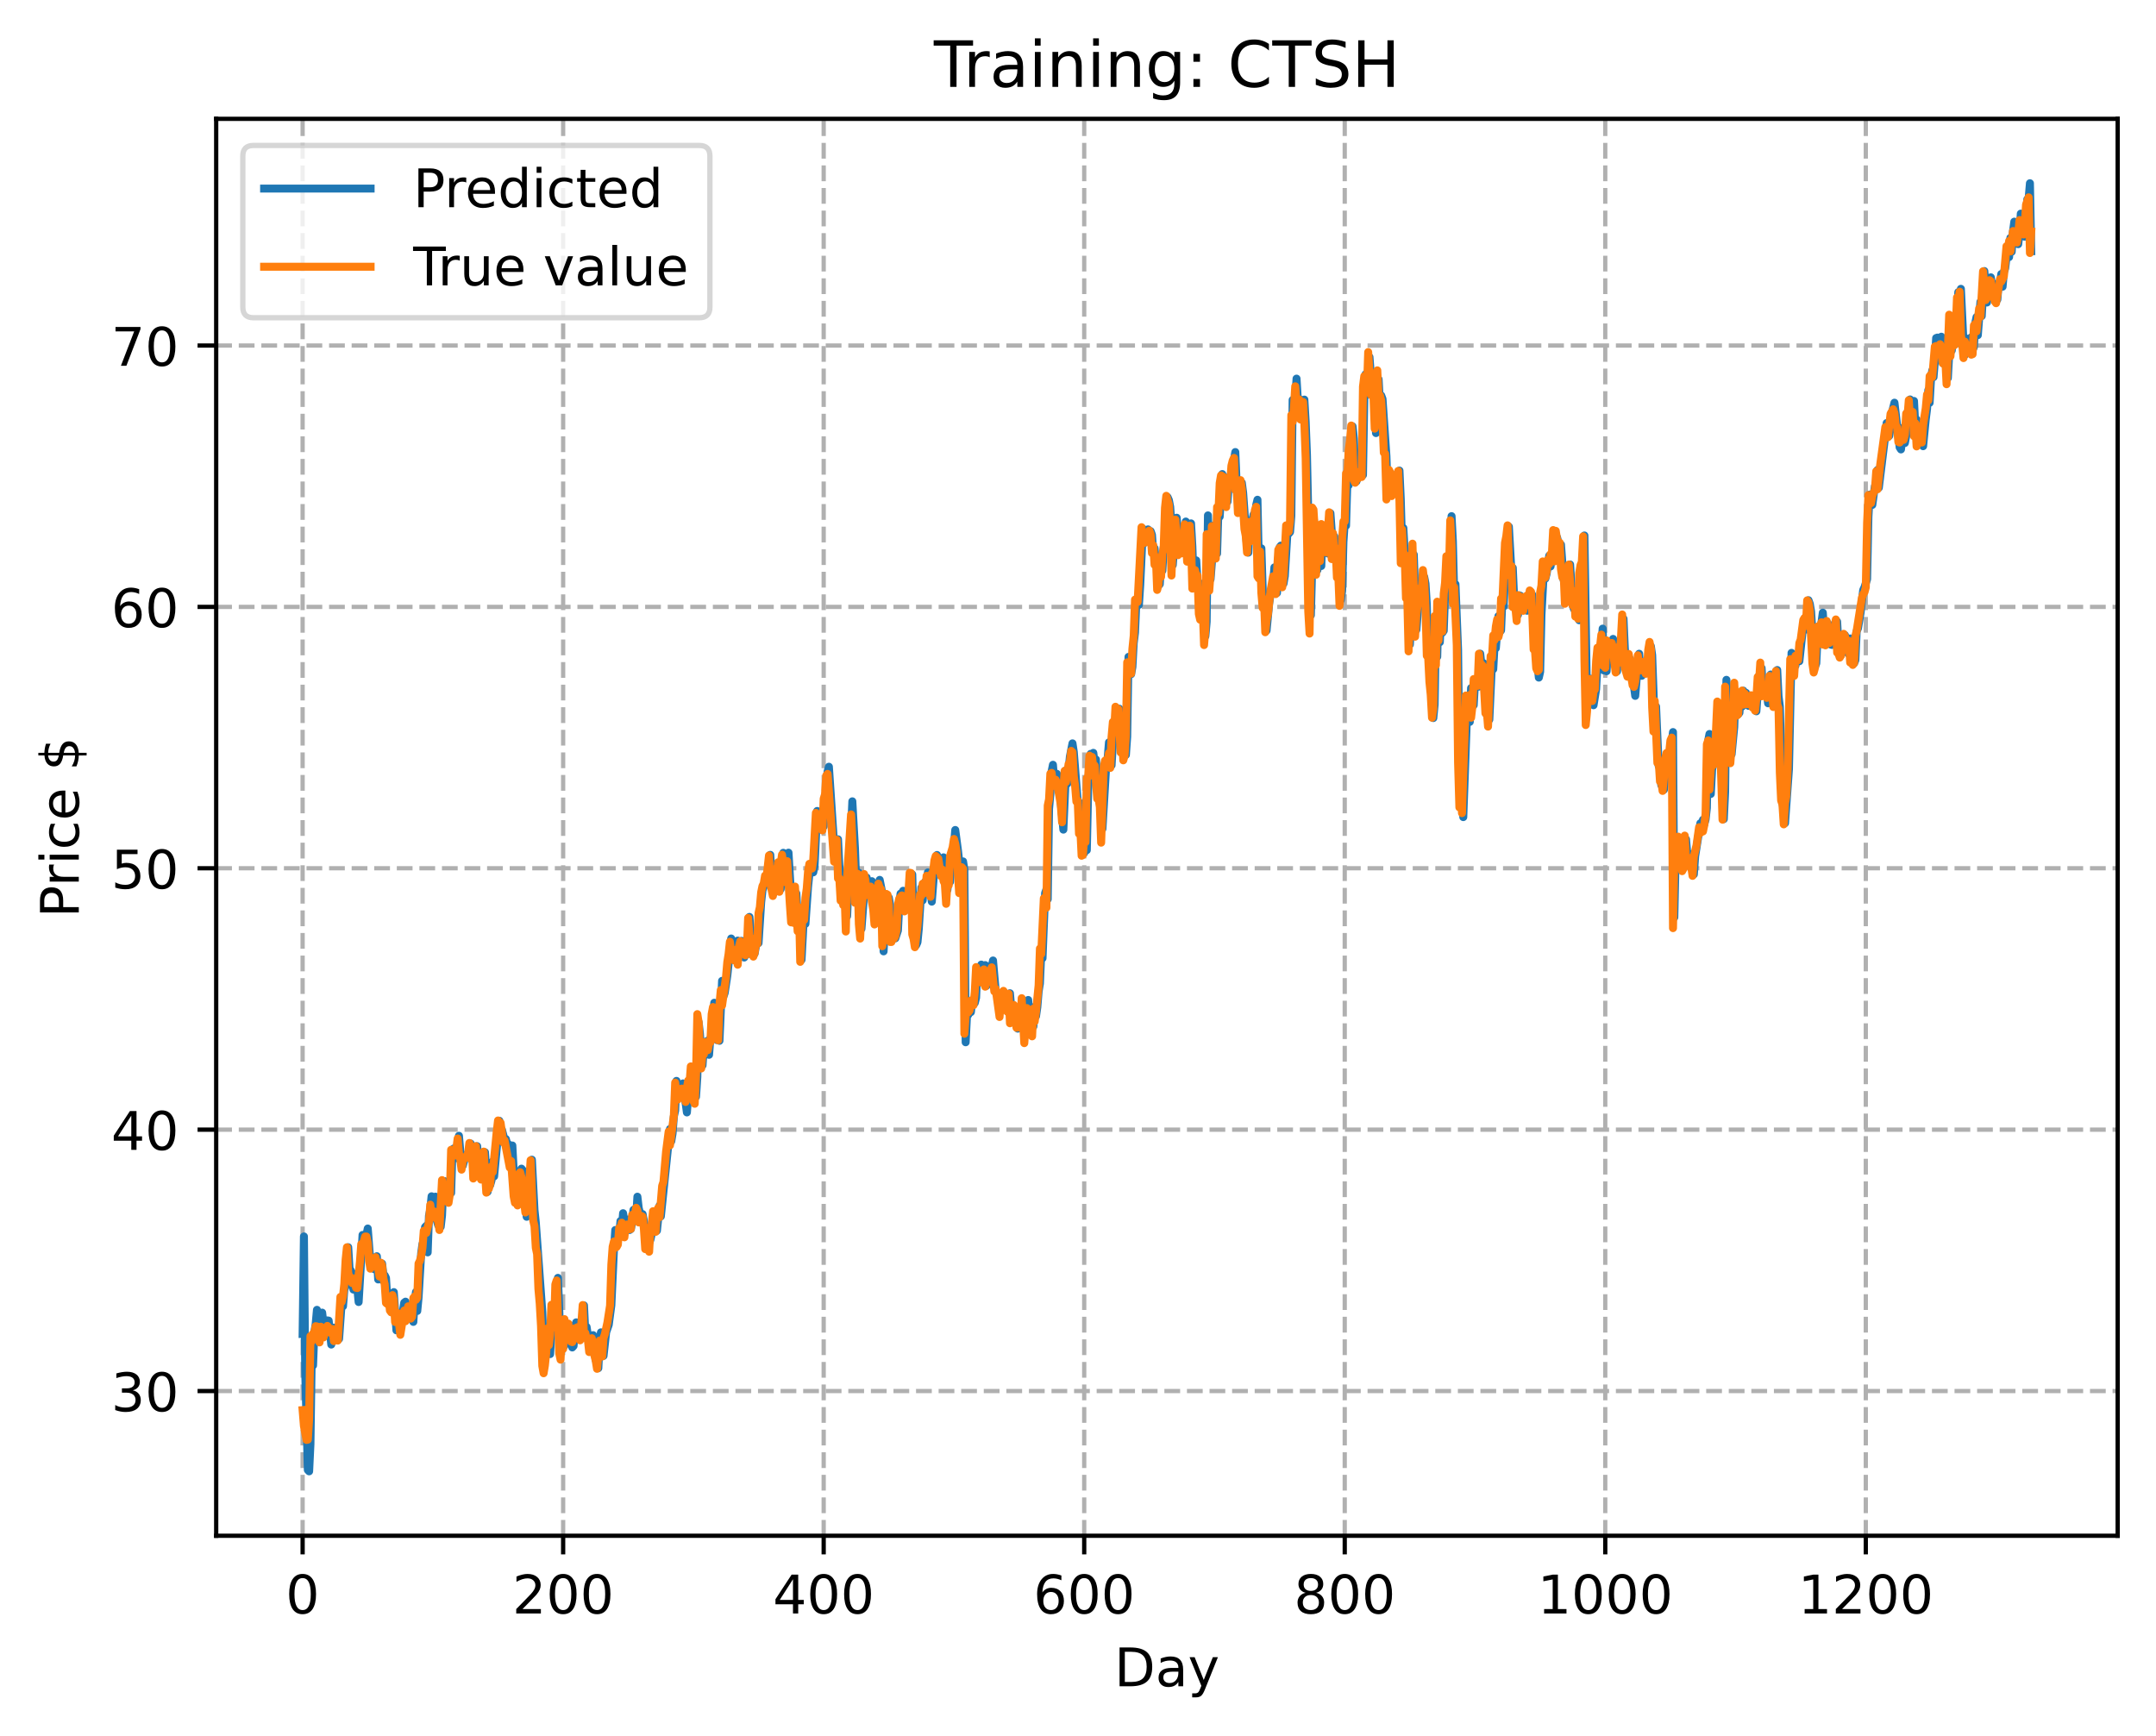 <?xml version="1.0" encoding="utf-8" standalone="no"?>
<!DOCTYPE svg PUBLIC "-//W3C//DTD SVG 1.1//EN"
  "http://www.w3.org/Graphics/SVG/1.1/DTD/svg11.dtd">
<!-- Created with matplotlib (https://matplotlib.org/) -->
<svg height="325.986pt" version="1.1" viewBox="0 0 404.923 325.986" width="404.923pt" xmlns="http://www.w3.org/2000/svg" xmlns:xlink="http://www.w3.org/1999/xlink">
 <defs>
  <style type="text/css">
*{stroke-linecap:butt;stroke-linejoin:round;}
  </style>
 </defs>
 <g id="figure_1">
  <g id="patch_1">
   <path d="M 0 325.986 
L 404.923 325.986 
L 404.923 0 
L 0 0 
z
" style="fill:#ffffff;"/>
  </g>
  <g id="axes_1">
   <g id="patch_2">
    <path d="M 40.603 288.43 
L 397.723 288.43 
L 397.723 22.318 
L 40.603 22.318 
z
" style="fill:#ffffff;"/>
   </g>
   <g id="matplotlib.axis_1">
    <g id="xtick_1">
     <g id="line2d_1">
      <path clip-path="url(#p87d99efd34)" d="M 56.836 288.43 
L 56.836 22.318 
" style="fill:none;stroke:#b0b0b0;stroke-dasharray:2.96,1.28;stroke-dashoffset:0;stroke-width:0.8;"/>
     </g>
     <g id="line2d_2">
      <defs>
       <path d="M 0 0 
L 0 3.5 
" id="mfc22881700" style="stroke:#000000;stroke-width:0.8;"/>
      </defs>
      <g>
       <use style="stroke:#000000;stroke-width:0.8;" x="56.836" xlink:href="#mfc22881700" y="288.43"/>
      </g>
     </g>
     <g id="text_1">
      <!-- 0 -->
      <defs>
       <path d="M 31.781 66.406 
Q 24.172 66.406 20.328 58.906 
Q 16.5 51.422 16.5 36.375 
Q 16.5 21.391 20.328 13.891 
Q 24.172 6.391 31.781 6.391 
Q 39.453 6.391 43.281 13.891 
Q 47.125 21.391 47.125 36.375 
Q 47.125 51.422 43.281 58.906 
Q 39.453 66.406 31.781 66.406 
z
M 31.781 74.219 
Q 44.047 74.219 50.516 64.516 
Q 56.984 54.828 56.984 36.375 
Q 56.984 17.969 50.516 8.266 
Q 44.047 -1.422 31.781 -1.422 
Q 19.531 -1.422 13.062 8.266 
Q 6.594 17.969 6.594 36.375 
Q 6.594 54.828 13.062 64.516 
Q 19.531 74.219 31.781 74.219 
z
" id="DejaVuSans-48"/>
      </defs>
      <g transform="translate(53.655 303.029)scale(0.1 -0.1)">
       <use xlink:href="#DejaVuSans-48"/>
      </g>
     </g>
    </g>
    <g id="xtick_2">
     <g id="line2d_3">
      <path clip-path="url(#p87d99efd34)" d="M 105.766 288.43 
L 105.766 22.318 
" style="fill:none;stroke:#b0b0b0;stroke-dasharray:2.96,1.28;stroke-dashoffset:0;stroke-width:0.8;"/>
     </g>
     <g id="line2d_4">
      <g>
       <use style="stroke:#000000;stroke-width:0.8;" x="105.766" xlink:href="#mfc22881700" y="288.43"/>
      </g>
     </g>
     <g id="text_2">
      <!-- 200 -->
      <defs>
       <path d="M 19.188 8.297 
L 53.609 8.297 
L 53.609 0 
L 7.328 0 
L 7.328 8.297 
Q 12.938 14.109 22.625 23.891 
Q 32.328 33.688 34.812 36.531 
Q 39.547 41.844 41.422 45.531 
Q 43.312 49.219 43.312 52.781 
Q 43.312 58.594 39.234 62.25 
Q 35.156 65.922 28.609 65.922 
Q 23.969 65.922 18.812 64.312 
Q 13.672 62.703 7.812 59.422 
L 7.812 69.391 
Q 13.766 71.781 18.938 73 
Q 24.125 74.219 28.422 74.219 
Q 39.75 74.219 46.484 68.547 
Q 53.219 62.891 53.219 53.422 
Q 53.219 48.922 51.531 44.891 
Q 49.859 40.875 45.406 35.406 
Q 44.188 33.984 37.641 27.219 
Q 31.109 20.453 19.188 8.297 
z
" id="DejaVuSans-50"/>
      </defs>
      <g transform="translate(96.223 303.029)scale(0.1 -0.1)">
       <use xlink:href="#DejaVuSans-50"/>
       <use x="63.623" xlink:href="#DejaVuSans-48"/>
       <use x="127.246" xlink:href="#DejaVuSans-48"/>
      </g>
     </g>
    </g>
    <g id="xtick_3">
     <g id="line2d_5">
      <path clip-path="url(#p87d99efd34)" d="M 154.697 288.43 
L 154.697 22.318 
" style="fill:none;stroke:#b0b0b0;stroke-dasharray:2.96,1.28;stroke-dashoffset:0;stroke-width:0.8;"/>
     </g>
     <g id="line2d_6">
      <g>
       <use style="stroke:#000000;stroke-width:0.8;" x="154.697" xlink:href="#mfc22881700" y="288.43"/>
      </g>
     </g>
     <g id="text_3">
      <!-- 400 -->
      <defs>
       <path d="M 37.797 64.312 
L 12.891 25.391 
L 37.797 25.391 
z
M 35.203 72.906 
L 47.609 72.906 
L 47.609 25.391 
L 58.016 25.391 
L 58.016 17.188 
L 47.609 17.188 
L 47.609 0 
L 37.797 0 
L 37.797 17.188 
L 4.891 17.188 
L 4.891 26.703 
z
" id="DejaVuSans-52"/>
      </defs>
      <g transform="translate(145.153 303.029)scale(0.1 -0.1)">
       <use xlink:href="#DejaVuSans-52"/>
       <use x="63.623" xlink:href="#DejaVuSans-48"/>
       <use x="127.246" xlink:href="#DejaVuSans-48"/>
      </g>
     </g>
    </g>
    <g id="xtick_4">
     <g id="line2d_7">
      <path clip-path="url(#p87d99efd34)" d="M 203.628 288.43 
L 203.628 22.318 
" style="fill:none;stroke:#b0b0b0;stroke-dasharray:2.96,1.28;stroke-dashoffset:0;stroke-width:0.8;"/>
     </g>
     <g id="line2d_8">
      <g>
       <use style="stroke:#000000;stroke-width:0.8;" x="203.628" xlink:href="#mfc22881700" y="288.43"/>
      </g>
     </g>
     <g id="text_4">
      <!-- 600 -->
      <defs>
       <path d="M 33.016 40.375 
Q 26.375 40.375 22.484 35.828 
Q 18.609 31.297 18.609 23.391 
Q 18.609 15.531 22.484 10.953 
Q 26.375 6.391 33.016 6.391 
Q 39.656 6.391 43.531 10.953 
Q 47.406 15.531 47.406 23.391 
Q 47.406 31.297 43.531 35.828 
Q 39.656 40.375 33.016 40.375 
z
M 52.594 71.297 
L 52.594 62.312 
Q 48.875 64.062 45.094 64.984 
Q 41.312 65.922 37.594 65.922 
Q 27.828 65.922 22.672 59.328 
Q 17.531 52.734 16.797 39.406 
Q 19.672 43.656 24.016 45.922 
Q 28.375 48.188 33.594 48.188 
Q 44.578 48.188 50.953 41.516 
Q 57.328 34.859 57.328 23.391 
Q 57.328 12.156 50.688 5.359 
Q 44.047 -1.422 33.016 -1.422 
Q 20.359 -1.422 13.672 8.266 
Q 6.984 17.969 6.984 36.375 
Q 6.984 53.656 15.188 63.938 
Q 23.391 74.219 37.203 74.219 
Q 40.922 74.219 44.703 73.484 
Q 48.484 72.75 52.594 71.297 
z
" id="DejaVuSans-54"/>
      </defs>
      <g transform="translate(194.084 303.029)scale(0.1 -0.1)">
       <use xlink:href="#DejaVuSans-54"/>
       <use x="63.623" xlink:href="#DejaVuSans-48"/>
       <use x="127.246" xlink:href="#DejaVuSans-48"/>
      </g>
     </g>
    </g>
    <g id="xtick_5">
     <g id="line2d_9">
      <path clip-path="url(#p87d99efd34)" d="M 252.558 288.43 
L 252.558 22.318 
" style="fill:none;stroke:#b0b0b0;stroke-dasharray:2.96,1.28;stroke-dashoffset:0;stroke-width:0.8;"/>
     </g>
     <g id="line2d_10">
      <g>
       <use style="stroke:#000000;stroke-width:0.8;" x="252.558" xlink:href="#mfc22881700" y="288.43"/>
      </g>
     </g>
     <g id="text_5">
      <!-- 800 -->
      <defs>
       <path d="M 31.781 34.625 
Q 24.75 34.625 20.719 30.859 
Q 16.703 27.094 16.703 20.516 
Q 16.703 13.922 20.719 10.156 
Q 24.75 6.391 31.781 6.391 
Q 38.812 6.391 42.859 10.172 
Q 46.922 13.969 46.922 20.516 
Q 46.922 27.094 42.891 30.859 
Q 38.875 34.625 31.781 34.625 
z
M 21.922 38.812 
Q 15.578 40.375 12.031 44.719 
Q 8.5 49.078 8.5 55.328 
Q 8.5 64.062 14.719 69.141 
Q 20.953 74.219 31.781 74.219 
Q 42.672 74.219 48.875 69.141 
Q 55.078 64.062 55.078 55.328 
Q 55.078 49.078 51.531 44.719 
Q 48 40.375 41.703 38.812 
Q 48.828 37.156 52.797 32.312 
Q 56.781 27.484 56.781 20.516 
Q 56.781 9.906 50.312 4.234 
Q 43.844 -1.422 31.781 -1.422 
Q 19.734 -1.422 13.25 4.234 
Q 6.781 9.906 6.781 20.516 
Q 6.781 27.484 10.781 32.312 
Q 14.797 37.156 21.922 38.812 
z
M 18.312 54.391 
Q 18.312 48.734 21.844 45.562 
Q 25.391 42.391 31.781 42.391 
Q 38.141 42.391 41.719 45.562 
Q 45.312 48.734 45.312 54.391 
Q 45.312 60.062 41.719 63.234 
Q 38.141 66.406 31.781 66.406 
Q 25.391 66.406 21.844 63.234 
Q 18.312 60.062 18.312 54.391 
z
" id="DejaVuSans-56"/>
      </defs>
      <g transform="translate(243.015 303.029)scale(0.1 -0.1)">
       <use xlink:href="#DejaVuSans-56"/>
       <use x="63.623" xlink:href="#DejaVuSans-48"/>
       <use x="127.246" xlink:href="#DejaVuSans-48"/>
      </g>
     </g>
    </g>
    <g id="xtick_6">
     <g id="line2d_11">
      <path clip-path="url(#p87d99efd34)" d="M 301.489 288.43 
L 301.489 22.318 
" style="fill:none;stroke:#b0b0b0;stroke-dasharray:2.96,1.28;stroke-dashoffset:0;stroke-width:0.8;"/>
     </g>
     <g id="line2d_12">
      <g>
       <use style="stroke:#000000;stroke-width:0.8;" x="301.489" xlink:href="#mfc22881700" y="288.43"/>
      </g>
     </g>
     <g id="text_6">
      <!-- 1000 -->
      <defs>
       <path d="M 12.406 8.297 
L 28.516 8.297 
L 28.516 63.922 
L 10.984 60.406 
L 10.984 69.391 
L 28.422 72.906 
L 38.281 72.906 
L 38.281 8.297 
L 54.391 8.297 
L 54.391 0 
L 12.406 0 
z
" id="DejaVuSans-49"/>
      </defs>
      <g transform="translate(288.764 303.029)scale(0.1 -0.1)">
       <use xlink:href="#DejaVuSans-49"/>
       <use x="63.623" xlink:href="#DejaVuSans-48"/>
       <use x="127.246" xlink:href="#DejaVuSans-48"/>
       <use x="190.869" xlink:href="#DejaVuSans-48"/>
      </g>
     </g>
    </g>
    <g id="xtick_7">
     <g id="line2d_13">
      <path clip-path="url(#p87d99efd34)" d="M 350.419 288.43 
L 350.419 22.318 
" style="fill:none;stroke:#b0b0b0;stroke-dasharray:2.96,1.28;stroke-dashoffset:0;stroke-width:0.8;"/>
     </g>
     <g id="line2d_14">
      <g>
       <use style="stroke:#000000;stroke-width:0.8;" x="350.419" xlink:href="#mfc22881700" y="288.43"/>
      </g>
     </g>
     <g id="text_7">
      <!-- 1200 -->
      <g transform="translate(337.694 303.029)scale(0.1 -0.1)">
       <use xlink:href="#DejaVuSans-49"/>
       <use x="63.623" xlink:href="#DejaVuSans-50"/>
       <use x="127.246" xlink:href="#DejaVuSans-48"/>
       <use x="190.869" xlink:href="#DejaVuSans-48"/>
      </g>
     </g>
    </g>
    <g id="text_8">
     <!-- Day -->
     <defs>
      <path d="M 19.672 64.797 
L 19.672 8.109 
L 31.594 8.109 
Q 46.688 8.109 53.688 14.938 
Q 60.688 21.781 60.688 36.531 
Q 60.688 51.172 53.688 57.984 
Q 46.688 64.797 31.594 64.797 
z
M 9.812 72.906 
L 30.078 72.906 
Q 51.266 72.906 61.172 64.094 
Q 71.094 55.281 71.094 36.531 
Q 71.094 17.672 61.125 8.828 
Q 51.172 0 30.078 0 
L 9.812 0 
z
" id="DejaVuSans-68"/>
      <path d="M 34.281 27.484 
Q 23.391 27.484 19.188 25 
Q 14.984 22.516 14.984 16.5 
Q 14.984 11.719 18.141 8.906 
Q 21.297 6.109 26.703 6.109 
Q 34.188 6.109 38.703 11.406 
Q 43.219 16.703 43.219 25.484 
L 43.219 27.484 
z
M 52.203 31.203 
L 52.203 0 
L 43.219 0 
L 43.219 8.297 
Q 40.141 3.328 35.547 0.953 
Q 30.953 -1.422 24.312 -1.422 
Q 15.922 -1.422 10.953 3.297 
Q 6 8.016 6 15.922 
Q 6 25.141 12.172 29.828 
Q 18.359 34.516 30.609 34.516 
L 43.219 34.516 
L 43.219 35.406 
Q 43.219 41.609 39.141 45 
Q 35.062 48.391 27.688 48.391 
Q 23 48.391 18.547 47.266 
Q 14.109 46.141 10.016 43.891 
L 10.016 52.203 
Q 14.938 54.109 19.578 55.047 
Q 24.219 56 28.609 56 
Q 40.484 56 46.344 49.844 
Q 52.203 43.703 52.203 31.203 
z
" id="DejaVuSans-97"/>
      <path d="M 32.172 -5.078 
Q 28.375 -14.844 24.75 -17.812 
Q 21.141 -20.797 15.094 -20.797 
L 7.906 -20.797 
L 7.906 -13.281 
L 13.188 -13.281 
Q 16.891 -13.281 18.938 -11.516 
Q 21 -9.766 23.484 -3.219 
L 25.094 0.875 
L 2.984 54.688 
L 12.5 54.688 
L 29.594 11.922 
L 46.688 54.688 
L 56.203 54.688 
z
" id="DejaVuSans-121"/>
     </defs>
     <g transform="translate(209.29 316.707)scale(0.1 -0.1)">
      <use xlink:href="#DejaVuSans-68"/>
      <use x="77.002" xlink:href="#DejaVuSans-97"/>
      <use x="138.281" xlink:href="#DejaVuSans-121"/>
     </g>
    </g>
   </g>
   <g id="matplotlib.axis_2">
    <g id="ytick_1">
     <g id="line2d_15">
      <path clip-path="url(#p87d99efd34)" d="M 40.603 261.252 
L 397.723 261.252 
" style="fill:none;stroke:#b0b0b0;stroke-dasharray:2.96,1.28;stroke-dashoffset:0;stroke-width:0.8;"/>
     </g>
     <g id="line2d_16">
      <defs>
       <path d="M 0 0 
L -3.5 0 
" id="m09fb1f6891" style="stroke:#000000;stroke-width:0.8;"/>
      </defs>
      <g>
       <use style="stroke:#000000;stroke-width:0.8;" x="40.603" xlink:href="#m09fb1f6891" y="261.252"/>
      </g>
     </g>
     <g id="text_9">
      <!-- 30 -->
      <defs>
       <path d="M 40.578 39.312 
Q 47.656 37.797 51.625 33 
Q 55.609 28.219 55.609 21.188 
Q 55.609 10.406 48.188 4.484 
Q 40.766 -1.422 27.094 -1.422 
Q 22.516 -1.422 17.656 -0.516 
Q 12.797 0.391 7.625 2.203 
L 7.625 11.719 
Q 11.719 9.328 16.594 8.109 
Q 21.484 6.891 26.812 6.891 
Q 36.078 6.891 40.938 10.547 
Q 45.797 14.203 45.797 21.188 
Q 45.797 27.641 41.281 31.266 
Q 36.766 34.906 28.719 34.906 
L 20.219 34.906 
L 20.219 43.016 
L 29.109 43.016 
Q 36.375 43.016 40.234 45.922 
Q 44.094 48.828 44.094 54.297 
Q 44.094 59.906 40.109 62.906 
Q 36.141 65.922 28.719 65.922 
Q 24.656 65.922 20.016 65.031 
Q 15.375 64.156 9.812 62.312 
L 9.812 71.094 
Q 15.438 72.656 20.344 73.438 
Q 25.25 74.219 29.594 74.219 
Q 40.828 74.219 47.359 69.109 
Q 53.906 64.016 53.906 55.328 
Q 53.906 49.266 50.438 45.094 
Q 46.969 40.922 40.578 39.312 
z
" id="DejaVuSans-51"/>
      </defs>
      <g transform="translate(20.878 265.051)scale(0.1 -0.1)">
       <use xlink:href="#DejaVuSans-51"/>
       <use x="63.623" xlink:href="#DejaVuSans-48"/>
      </g>
     </g>
    </g>
    <g id="ytick_2">
     <g id="line2d_17">
      <path clip-path="url(#p87d99efd34)" d="M 40.603 212.163 
L 397.723 212.163 
" style="fill:none;stroke:#b0b0b0;stroke-dasharray:2.96,1.28;stroke-dashoffset:0;stroke-width:0.8;"/>
     </g>
     <g id="line2d_18">
      <g>
       <use style="stroke:#000000;stroke-width:0.8;" x="40.603" xlink:href="#m09fb1f6891" y="212.163"/>
      </g>
     </g>
     <g id="text_10">
      <!-- 40 -->
      <g transform="translate(20.878 215.963)scale(0.1 -0.1)">
       <use xlink:href="#DejaVuSans-52"/>
       <use x="63.623" xlink:href="#DejaVuSans-48"/>
      </g>
     </g>
    </g>
    <g id="ytick_3">
     <g id="line2d_19">
      <path clip-path="url(#p87d99efd34)" d="M 40.603 163.074 
L 397.723 163.074 
" style="fill:none;stroke:#b0b0b0;stroke-dasharray:2.96,1.28;stroke-dashoffset:0;stroke-width:0.8;"/>
     </g>
     <g id="line2d_20">
      <g>
       <use style="stroke:#000000;stroke-width:0.8;" x="40.603" xlink:href="#m09fb1f6891" y="163.074"/>
      </g>
     </g>
     <g id="text_11">
      <!-- 50 -->
      <defs>
       <path d="M 10.797 72.906 
L 49.516 72.906 
L 49.516 64.594 
L 19.828 64.594 
L 19.828 46.734 
Q 21.969 47.469 24.109 47.828 
Q 26.266 48.188 28.422 48.188 
Q 40.625 48.188 47.75 41.5 
Q 54.891 34.812 54.891 23.391 
Q 54.891 11.625 47.562 5.094 
Q 40.234 -1.422 26.906 -1.422 
Q 22.312 -1.422 17.547 -0.641 
Q 12.797 0.141 7.719 1.703 
L 7.719 11.625 
Q 12.109 9.234 16.797 8.062 
Q 21.484 6.891 26.703 6.891 
Q 35.156 6.891 40.078 11.328 
Q 45.016 15.766 45.016 23.391 
Q 45.016 31 40.078 35.438 
Q 35.156 39.891 26.703 39.891 
Q 22.75 39.891 18.812 39.016 
Q 14.891 38.141 10.797 36.281 
z
" id="DejaVuSans-53"/>
      </defs>
      <g transform="translate(20.878 166.874)scale(0.1 -0.1)">
       <use xlink:href="#DejaVuSans-53"/>
       <use x="63.623" xlink:href="#DejaVuSans-48"/>
      </g>
     </g>
    </g>
    <g id="ytick_4">
     <g id="line2d_21">
      <path clip-path="url(#p87d99efd34)" d="M 40.603 113.986 
L 397.723 113.986 
" style="fill:none;stroke:#b0b0b0;stroke-dasharray:2.96,1.28;stroke-dashoffset:0;stroke-width:0.8;"/>
     </g>
     <g id="line2d_22">
      <g>
       <use style="stroke:#000000;stroke-width:0.8;" x="40.603" xlink:href="#m09fb1f6891" y="113.986"/>
      </g>
     </g>
     <g id="text_12">
      <!-- 60 -->
      <g transform="translate(20.878 117.785)scale(0.1 -0.1)">
       <use xlink:href="#DejaVuSans-54"/>
       <use x="63.623" xlink:href="#DejaVuSans-48"/>
      </g>
     </g>
    </g>
    <g id="ytick_5">
     <g id="line2d_23">
      <path clip-path="url(#p87d99efd34)" d="M 40.603 64.897 
L 397.723 64.897 
" style="fill:none;stroke:#b0b0b0;stroke-dasharray:2.96,1.28;stroke-dashoffset:0;stroke-width:0.8;"/>
     </g>
     <g id="line2d_24">
      <g>
       <use style="stroke:#000000;stroke-width:0.8;" x="40.603" xlink:href="#m09fb1f6891" y="64.897"/>
      </g>
     </g>
     <g id="text_13">
      <!-- 70 -->
      <defs>
       <path d="M 8.203 72.906 
L 55.078 72.906 
L 55.078 68.703 
L 28.609 0 
L 18.312 0 
L 43.219 64.594 
L 8.203 64.594 
z
" id="DejaVuSans-55"/>
      </defs>
      <g transform="translate(20.878 68.696)scale(0.1 -0.1)">
       <use xlink:href="#DejaVuSans-55"/>
       <use x="63.623" xlink:href="#DejaVuSans-48"/>
      </g>
     </g>
    </g>
    <g id="text_14">
     <!-- Price $ -->
     <defs>
      <path d="M 19.672 64.797 
L 19.672 37.406 
L 32.078 37.406 
Q 38.969 37.406 42.719 40.969 
Q 46.484 44.531 46.484 51.125 
Q 46.484 57.672 42.719 61.234 
Q 38.969 64.797 32.078 64.797 
z
M 9.812 72.906 
L 32.078 72.906 
Q 44.344 72.906 50.609 67.359 
Q 56.891 61.812 56.891 51.125 
Q 56.891 40.328 50.609 34.812 
Q 44.344 29.297 32.078 29.297 
L 19.672 29.297 
L 19.672 0 
L 9.812 0 
z
" id="DejaVuSans-80"/>
      <path d="M 41.109 46.297 
Q 39.594 47.172 37.812 47.578 
Q 36.031 48 33.891 48 
Q 26.266 48 22.188 43.047 
Q 18.109 38.094 18.109 28.812 
L 18.109 0 
L 9.078 0 
L 9.078 54.688 
L 18.109 54.688 
L 18.109 46.188 
Q 20.953 51.172 25.484 53.578 
Q 30.031 56 36.531 56 
Q 37.453 56 38.578 55.875 
Q 39.703 55.766 41.062 55.516 
z
" id="DejaVuSans-114"/>
      <path d="M 9.422 54.688 
L 18.406 54.688 
L 18.406 0 
L 9.422 0 
z
M 9.422 75.984 
L 18.406 75.984 
L 18.406 64.594 
L 9.422 64.594 
z
" id="DejaVuSans-105"/>
      <path d="M 48.781 52.594 
L 48.781 44.188 
Q 44.969 46.297 41.141 47.344 
Q 37.312 48.391 33.406 48.391 
Q 24.656 48.391 19.812 42.844 
Q 14.984 37.312 14.984 27.297 
Q 14.984 17.281 19.812 11.734 
Q 24.656 6.203 33.406 6.203 
Q 37.312 6.203 41.141 7.25 
Q 44.969 8.297 48.781 10.406 
L 48.781 2.094 
Q 45.016 0.344 40.984 -0.531 
Q 36.969 -1.422 32.422 -1.422 
Q 20.062 -1.422 12.781 6.344 
Q 5.516 14.109 5.516 27.297 
Q 5.516 40.672 12.859 48.328 
Q 20.219 56 33.016 56 
Q 37.156 56 41.109 55.141 
Q 45.062 54.297 48.781 52.594 
z
" id="DejaVuSans-99"/>
      <path d="M 56.203 29.594 
L 56.203 25.203 
L 14.891 25.203 
Q 15.484 15.922 20.484 11.062 
Q 25.484 6.203 34.422 6.203 
Q 39.594 6.203 44.453 7.469 
Q 49.312 8.734 54.109 11.281 
L 54.109 2.781 
Q 49.266 0.734 44.188 -0.344 
Q 39.109 -1.422 33.891 -1.422 
Q 20.797 -1.422 13.156 6.188 
Q 5.516 13.812 5.516 26.812 
Q 5.516 40.234 12.766 48.109 
Q 20.016 56 32.328 56 
Q 43.359 56 49.781 48.891 
Q 56.203 41.797 56.203 29.594 
z
M 47.219 32.234 
Q 47.125 39.594 43.094 43.984 
Q 39.062 48.391 32.422 48.391 
Q 24.906 48.391 20.391 44.141 
Q 15.875 39.891 15.188 32.172 
z
" id="DejaVuSans-101"/>
      <path id="DejaVuSans-32"/>
      <path d="M 33.797 -14.703 
L 28.906 -14.703 
L 28.859 0 
Q 23.734 0.094 18.609 1.188 
Q 13.484 2.297 8.297 4.5 
L 8.297 13.281 
Q 13.281 10.156 18.375 8.562 
Q 23.484 6.984 28.906 6.938 
L 28.906 29.203 
Q 18.109 30.953 13.203 35.156 
Q 8.297 39.359 8.297 46.688 
Q 8.297 54.641 13.625 59.219 
Q 18.953 63.812 28.906 64.5 
L 28.906 75.984 
L 33.797 75.984 
L 33.797 64.656 
Q 38.328 64.453 42.578 63.688 
Q 46.828 62.938 50.875 61.625 
L 50.875 53.078 
Q 46.828 55.125 42.547 56.25 
Q 38.281 57.375 33.797 57.562 
L 33.797 36.719 
Q 44.875 35.016 50.094 30.609 
Q 55.328 26.219 55.328 18.609 
Q 55.328 10.359 49.781 5.594 
Q 44.234 0.828 33.797 0.094 
z
M 28.906 37.594 
L 28.906 57.625 
Q 23.25 56.984 20.266 54.391 
Q 17.281 51.812 17.281 47.516 
Q 17.281 43.312 20.031 40.969 
Q 22.797 38.625 28.906 37.594 
z
M 33.797 28.219 
L 33.797 7.078 
Q 39.984 7.906 43.141 10.594 
Q 46.297 13.281 46.297 17.672 
Q 46.297 21.969 43.281 24.5 
Q 40.281 27.047 33.797 28.219 
z
" id="DejaVuSans-36"/>
     </defs>
     <g transform="translate(14.798 172.342)rotate(-90)scale(0.1 -0.1)">
      <use xlink:href="#DejaVuSans-80"/>
      <use x="58.553" xlink:href="#DejaVuSans-114"/>
      <use x="99.666" xlink:href="#DejaVuSans-105"/>
      <use x="127.449" xlink:href="#DejaVuSans-99"/>
      <use x="182.43" xlink:href="#DejaVuSans-101"/>
      <use x="243.953" xlink:href="#DejaVuSans-32"/>
      <use x="275.74" xlink:href="#DejaVuSans-36"/>
     </g>
    </g>
   </g>
   <g id="line2d_25">
    <path clip-path="url(#p87d99efd34)" d="M 56.836 250.55 
L 57.081 232.221 
L 57.325 257.648 
L 57.814 276.08 
L 58.059 276.334 
L 58.304 271.224 
L 58.548 254.499 
L 58.793 256.454 
L 59.038 250.201 
L 59.282 248.706 
L 59.527 246.006 
L 59.772 248.314 
L 60.016 247.401 
L 60.261 251.267 
L 60.506 246.529 
L 60.995 250.691 
L 61.24 248.347 
L 61.484 247.992 
L 61.729 248.032 
L 62.218 252.527 
L 62.463 251.306 
L 62.708 249.347 
L 62.952 251.206 
L 63.197 249.338 
L 63.686 251.451 
L 64.175 244.56 
L 64.42 245.336 
L 64.665 242.244 
L 64.909 241.56 
L 65.399 234.246 
L 65.643 238.251 
L 65.888 238.631 
L 66.133 240.076 
L 66.377 242.2 
L 66.622 239.243 
L 66.867 241.462 
L 67.111 242.054 
L 67.356 244.539 
L 67.845 236.271 
L 68.09 231.94 
L 68.335 233.547 
L 68.824 231.866 
L 69.069 230.732 
L 69.558 236.987 
L 69.802 237.148 
L 70.047 236.682 
L 70.292 238.366 
L 70.536 238.452 
L 70.781 235.938 
L 71.026 240.297 
L 71.27 239.917 
L 71.515 240.306 
L 71.76 237.315 
L 72.004 239.429 
L 72.249 239.518 
L 72.494 240.01 
L 72.738 243.957 
L 72.983 243.23 
L 73.228 243.151 
L 73.472 244.018 
L 73.717 245.474 
L 73.962 242.675 
L 74.451 249.85 
L 74.696 248.014 
L 74.94 249.647 
L 75.185 249.486 
L 75.919 244.666 
L 76.163 244.47 
L 76.408 247.768 
L 76.653 247.034 
L 76.897 245.595 
L 77.142 247.336 
L 77.387 247.426 
L 77.631 248.265 
L 77.876 244.477 
L 78.121 242.655 
L 78.365 246.222 
L 78.61 243.693 
L 79.099 235.414 
L 79.344 233.629 
L 79.589 233.58 
L 79.833 230.466 
L 80.078 230.214 
L 80.323 235.212 
L 80.567 228.355 
L 80.812 227.133 
L 81.056 224.681 
L 81.301 228.568 
L 81.546 228.298 
L 81.79 224.747 
L 82.035 229.229 
L 82.28 230.08 
L 82.524 228.666 
L 82.769 230.41 
L 83.014 228.297 
L 83.258 222.643 
L 83.503 221.838 
L 83.748 221.913 
L 83.992 222.703 
L 84.237 222.894 
L 84.482 223.29 
L 84.726 224.053 
L 84.971 216.083 
L 85.216 215.7 
L 85.46 217.146 
L 85.705 217.522 
L 85.95 216.369 
L 86.194 213.32 
L 86.439 216.159 
L 86.684 217.063 
L 86.928 218.906 
L 87.417 217.127 
L 87.662 217.165 
L 87.907 216.649 
L 88.151 216.929 
L 88.396 214.774 
L 88.641 217.056 
L 88.885 215.821 
L 89.13 220.756 
L 89.375 216.905 
L 89.619 215.269 
L 89.864 218.556 
L 90.109 219.557 
L 90.353 219.714 
L 90.598 220.408 
L 90.843 219.3 
L 91.087 216.409 
L 91.577 223.839 
L 91.821 220.978 
L 92.066 222.56 
L 92.311 221.697 
L 92.555 218.116 
L 92.8 220.937 
L 93.778 210.49 
L 94.023 212.228 
L 94.268 212.185 
L 94.757 214.081 
L 95.002 213.918 
L 95.246 214.793 
L 95.491 214.887 
L 95.736 215.96 
L 95.98 218.327 
L 96.225 215.14 
L 96.714 224.354 
L 96.959 225.557 
L 97.204 224.979 
L 97.448 226.029 
L 97.693 220.392 
L 97.938 219.488 
L 98.182 219.785 
L 98.916 228.527 
L 99.161 225.509 
L 99.405 226.14 
L 99.895 217.806 
L 100.384 227.275 
L 100.629 229.595 
L 101.852 246.441 
L 102.097 253.858 
L 102.586 253.768 
L 102.831 253.446 
L 103.075 249.976 
L 103.32 254.316 
L 103.809 246.186 
L 104.299 249.481 
L 104.543 241.601 
L 104.788 239.999 
L 105.277 252.135 
L 105.522 253.56 
L 105.766 249.752 
L 106.011 252.744 
L 106.256 249.199 
L 106.5 249.921 
L 106.745 248.834 
L 106.99 248.929 
L 107.479 253.067 
L 107.724 252.792 
L 107.968 249.797 
L 108.213 248.356 
L 108.458 250.542 
L 108.702 250.353 
L 108.947 251.18 
L 109.192 249.124 
L 109.436 249.015 
L 109.681 245.172 
L 109.926 250.362 
L 110.17 249.21 
L 110.415 250.813 
L 110.66 251.12 
L 110.904 252.796 
L 111.393 250.759 
L 111.883 255.429 
L 112.127 255.82 
L 112.372 256.964 
L 112.617 252.189 
L 112.861 250.235 
L 113.351 254.651 
L 113.84 250.227 
L 114.329 248.805 
L 114.819 245.138 
L 115.308 234.658 
L 115.553 231.017 
L 115.797 233.671 
L 116.042 232.15 
L 116.287 232.092 
L 116.531 229.324 
L 116.776 230.888 
L 117.02 227.858 
L 117.265 229.454 
L 117.51 230.19 
L 117.754 229.806 
L 117.999 229.044 
L 118.244 231.013 
L 118.488 230.818 
L 118.733 229.503 
L 118.978 227.237 
L 119.222 227.087 
L 119.467 228.774 
L 119.712 224.755 
L 119.956 226.873 
L 120.201 227.864 
L 120.69 228.019 
L 121.18 230.607 
L 121.424 233.096 
L 121.669 233.541 
L 121.914 233.42 
L 122.158 232.831 
L 122.403 231.731 
L 122.892 228.634 
L 123.381 231.136 
L 123.871 226.428 
L 124.115 228.452 
L 125.828 212.036 
L 126.073 214.34 
L 126.317 212.875 
L 126.562 209.655 
L 126.807 208.56 
L 127.051 203.006 
L 127.296 205.473 
L 127.541 205.314 
L 127.785 205.451 
L 128.03 203.907 
L 128.275 203.481 
L 129.008 208.928 
L 129.498 202.967 
L 129.742 203.687 
L 129.987 200.863 
L 130.721 205.987 
L 130.966 202.249 
L 131.21 191.978 
L 131.455 194.15 
L 131.7 198.106 
L 131.944 200.084 
L 132.189 196.674 
L 132.434 197.782 
L 132.678 195.607 
L 132.923 195.458 
L 133.168 198.106 
L 133.412 195.043 
L 133.657 194.348 
L 134.146 188.333 
L 134.391 193.485 
L 134.636 195.338 
L 134.88 193.112 
L 135.125 195.475 
L 135.614 184.215 
L 135.859 187.182 
L 136.103 186.487 
L 136.593 183.302 
L 137.327 176.263 
L 137.816 178.245 
L 138.061 178.294 
L 138.55 176.659 
L 138.795 179.785 
L 139.039 179.037 
L 139.284 176.706 
L 139.529 178.846 
L 139.773 179.833 
L 140.018 177.782 
L 140.263 179.272 
L 140.507 177.922 
L 140.752 172.211 
L 140.996 175.119 
L 141.241 176.433 
L 141.486 178.714 
L 141.73 179.088 
L 142.22 176.201 
L 142.464 177.121 
L 142.954 169.467 
L 143.198 167.221 
L 143.688 165.774 
L 143.932 164.666 
L 144.177 166.127 
L 144.666 160.554 
L 144.911 165.205 
L 145.4 167.668 
L 145.89 163.146 
L 146.134 164.712 
L 146.379 162.214 
L 146.624 166.978 
L 146.868 161.288 
L 147.113 160.17 
L 147.602 164.131 
L 147.847 163.812 
L 148.091 160.144 
L 148.825 172.578 
L 149.07 170.987 
L 149.315 172.539 
L 149.559 167.794 
L 149.804 171.9 
L 150.049 173.555 
L 150.293 170.694 
L 150.538 180.261 
L 151.027 171.142 
L 151.272 173.51 
L 151.761 166.577 
L 152.006 164.19 
L 152.251 163.277 
L 152.495 163.699 
L 152.74 163.841 
L 152.984 162.616 
L 153.474 152.312 
L 153.718 154.173 
L 153.963 153.106 
L 154.208 154.746 
L 154.452 152.395 
L 154.697 155.209 
L 154.942 149.971 
L 155.186 148.419 
L 155.431 144.902 
L 155.676 144.006 
L 156.654 158.697 
L 156.899 160.769 
L 157.144 158.353 
L 157.388 157.632 
L 157.633 162.575 
L 157.878 163.819 
L 158.122 166.075 
L 158.367 165.576 
L 158.612 168.613 
L 158.856 167.192 
L 159.101 172.065 
L 159.59 159.5 
L 159.835 156.118 
L 160.079 150.501 
L 160.569 159.263 
L 160.813 165.989 
L 161.058 166.068 
L 161.303 163.916 
L 161.547 171.512 
L 161.792 174.44 
L 162.526 164.779 
L 162.771 164.817 
L 163.015 167.064 
L 163.26 166.688 
L 163.505 167.427 
L 163.749 165.5 
L 164.483 172.093 
L 164.728 172.446 
L 165.217 165.254 
L 165.706 167.719 
L 165.951 178.676 
L 166.196 173.65 
L 166.44 174.001 
L 166.685 169.301 
L 166.93 168.585 
L 167.174 169.947 
L 167.419 176.096 
L 167.664 175.181 
L 167.908 173.826 
L 168.153 176.235 
L 168.642 174.755 
L 168.887 169.894 
L 169.132 167.834 
L 169.376 167.747 
L 169.621 167.301 
L 169.866 169.026 
L 170.11 169.39 
L 170.355 169.134 
L 170.6 169.258 
L 170.844 167.679 
L 171.089 164.779 
L 171.333 164.233 
L 171.578 173.253 
L 171.823 176.213 
L 172.067 177.518 
L 172.312 176.954 
L 172.557 174.441 
L 173.046 166.695 
L 173.291 169.091 
L 173.535 166.109 
L 173.78 165.573 
L 174.025 166.254 
L 174.269 163.851 
L 174.514 165.064 
L 175.003 169.339 
L 175.493 163.106 
L 175.982 160.579 
L 176.227 162.365 
L 176.471 161.874 
L 176.716 163.822 
L 177.205 161.021 
L 177.45 163.511 
L 177.694 164.07 
L 177.939 167.109 
L 178.184 164.372 
L 178.428 165.627 
L 178.673 162.04 
L 179.162 158.798 
L 179.407 155.882 
L 179.896 159.567 
L 180.141 161.691 
L 180.386 165.71 
L 180.63 165.118 
L 180.875 161.785 
L 181.12 163.309 
L 181.364 195.752 
L 181.609 190.695 
L 181.854 190.589 
L 182.098 190.102 
L 182.343 190.086 
L 182.588 187.906 
L 182.832 188.352 
L 183.077 188.357 
L 183.321 187.386 
L 183.566 181.701 
L 184.055 182.596 
L 184.3 181.164 
L 184.545 182.455 
L 184.789 182.761 
L 185.034 181.261 
L 185.279 185.136 
L 185.523 184.681 
L 185.768 182.772 
L 186.013 182.561 
L 186.502 180.393 
L 186.991 186.034 
L 187.236 186.383 
L 187.481 187.2 
L 187.725 189.468 
L 187.97 189.838 
L 188.215 188.144 
L 188.459 188.689 
L 188.704 186.485 
L 188.948 187.571 
L 189.193 189.844 
L 189.438 189.664 
L 189.682 186.55 
L 189.927 189.532 
L 190.172 189.024 
L 190.416 191.414 
L 190.661 189.4 
L 190.906 190.607 
L 191.15 193.191 
L 191.395 189.35 
L 191.64 190.084 
L 191.884 192.732 
L 192.129 187.998 
L 192.618 194.005 
L 192.863 191.783 
L 193.108 187.811 
L 193.352 191.325 
L 193.597 192.956 
L 193.842 190.516 
L 194.086 192.776 
L 194.331 189.09 
L 194.575 190.856 
L 194.82 189.171 
L 195.065 186.221 
L 195.309 184.701 
L 195.554 178.923 
L 195.799 179.966 
L 196.288 167.736 
L 196.533 167.035 
L 196.777 168.884 
L 197.022 151.927 
L 197.267 149.16 
L 197.511 144.851 
L 197.756 143.635 
L 198.001 146.778 
L 198.245 147.06 
L 198.49 145.332 
L 198.979 148.433 
L 199.469 153.167 
L 199.713 155.814 
L 200.203 144.681 
L 200.447 147.186 
L 200.936 142.121 
L 201.426 139.614 
L 201.67 141.229 
L 202.404 150.546 
L 202.649 150.658 
L 202.894 155.23 
L 203.138 154.013 
L 203.383 160.092 
L 203.628 160.193 
L 203.872 156.211 
L 204.117 159.668 
L 204.362 148.518 
L 204.851 141.585 
L 205.096 142.015 
L 205.34 141.398 
L 205.585 143.369 
L 205.83 142.64 
L 206.074 147.363 
L 206.319 148.995 
L 206.563 149.299 
L 206.808 148.314 
L 207.053 155.667 
L 207.787 143.335 
L 208.031 142.398 
L 208.276 139.422 
L 208.521 140.021 
L 208.765 143.735 
L 209.255 135.515 
L 209.499 137.467 
L 209.744 133.642 
L 209.989 133.486 
L 210.233 133.11 
L 210.723 140.265 
L 210.967 137.101 
L 211.212 141.882 
L 211.457 141.784 
L 211.701 138.345 
L 211.946 123.369 
L 212.191 126.169 
L 212.435 126.633 
L 212.68 125.264 
L 212.924 120.791 
L 213.169 118.785 
L 213.414 113.092 
L 213.658 113.543 
L 213.903 113.607 
L 214.148 109.806 
L 214.637 99.282 
L 214.882 102.02 
L 215.126 101.769 
L 215.616 99.426 
L 215.86 101.553 
L 216.105 99.757 
L 216.35 100.439 
L 216.594 103.589 
L 216.839 102.964 
L 217.084 105.484 
L 217.328 104.621 
L 217.573 109.994 
L 217.818 109.723 
L 218.062 105.869 
L 218.307 107.168 
L 218.551 102.77 
L 218.796 101.809 
L 219.041 95.773 
L 219.285 93.37 
L 219.53 93.93 
L 219.775 95.2 
L 220.019 98.68 
L 220.264 106.109 
L 220.753 99.387 
L 220.998 97.24 
L 221.487 103.871 
L 221.732 100.379 
L 221.977 101.229 
L 222.221 103.233 
L 222.711 97.953 
L 222.955 100.641 
L 223.2 104.598 
L 223.689 98.299 
L 223.934 102.548 
L 224.179 109.361 
L 224.668 105.25 
L 224.912 109.292 
L 225.157 109.406 
L 225.402 114.582 
L 225.646 115.286 
L 225.891 111.646 
L 226.136 113.943 
L 226.38 119.492 
L 226.625 116.764 
L 226.87 96.796 
L 227.114 105.675 
L 227.359 108.784 
L 227.604 105.631 
L 227.848 98.714 
L 228.338 103.362 
L 228.582 103.971 
L 228.827 95.963 
L 229.072 97.048 
L 229.561 89.037 
L 230.05 90.682 
L 230.295 91.137 
L 230.539 94.222 
L 230.784 90.881 
L 231.029 89.352 
L 231.273 91.435 
L 231.518 87.671 
L 232.007 84.903 
L 232.252 90.748 
L 232.497 90.929 
L 232.741 95.41 
L 232.986 95.465 
L 233.231 90.672 
L 233.475 92.54 
L 234.209 102.79 
L 234.454 103.79 
L 234.699 98.345 
L 234.943 101.03 
L 235.188 97.924 
L 235.433 96.644 
L 235.677 98.987 
L 235.922 94.875 
L 236.167 93.859 
L 236.411 105.276 
L 236.656 107.352 
L 236.9 102.982 
L 237.145 110.588 
L 237.39 114.327 
L 237.634 113.526 
L 237.879 118.427 
L 238.368 113.314 
L 238.858 110.152 
L 239.102 109.542 
L 239.347 106.563 
L 239.592 110.408 
L 239.836 111.361 
L 240.081 104.988 
L 240.326 102.805 
L 240.57 102.476 
L 240.815 104.98 
L 241.06 109.611 
L 241.304 108.19 
L 241.794 100.011 
L 242.038 100.22 
L 242.283 99.924 
L 242.527 96.926 
L 242.772 75.116 
L 243.017 77.371 
L 243.261 75.061 
L 243.506 71.112 
L 243.751 75.226 
L 243.995 77.395 
L 244.24 75.035 
L 244.485 78.158 
L 244.974 75.052 
L 245.219 79.202 
L 245.463 85.456 
L 245.708 96.671 
L 245.953 113.447 
L 246.197 115.548 
L 246.687 97.119 
L 247.176 100.861 
L 247.421 107.077 
L 247.665 101.303 
L 247.91 99.002 
L 248.155 106.305 
L 248.399 98.643 
L 248.644 101.638 
L 248.888 100.276 
L 249.133 100.336 
L 249.378 103.955 
L 249.867 96.382 
L 250.112 99.757 
L 250.356 104.944 
L 250.601 100.748 
L 250.846 105.114 
L 251.09 103.057 
L 251.335 108.32 
L 251.58 107.152 
L 251.824 112.67 
L 252.069 110.935 
L 252.314 101.747 
L 252.558 98.083 
L 252.803 98.74 
L 253.048 90.413 
L 253.292 91.15 
L 253.537 84.969 
L 254.026 80.077 
L 254.271 82.371 
L 254.515 88.808 
L 254.76 90.404 
L 255.005 89.588 
L 255.249 87.863 
L 255.739 87.823 
L 255.983 89.211 
L 256.228 74.978 
L 256.473 70.285 
L 256.717 71.758 
L 256.962 74.112 
L 257.207 67.066 
L 257.696 73.546 
L 257.941 71.72 
L 258.185 73.618 
L 258.43 81.337 
L 258.675 79.001 
L 258.919 71.235 
L 259.164 75.661 
L 259.409 74.276 
L 259.653 74.931 
L 260.387 85.657 
L 260.632 93.083 
L 260.876 88.485 
L 261.366 89.138 
L 261.61 92.415 
L 261.855 90.638 
L 262.1 92.626 
L 262.344 90.172 
L 262.589 91.987 
L 262.834 88.384 
L 263.078 93.742 
L 263.323 102.453 
L 263.568 99.172 
L 263.812 103.637 
L 264.057 104.232 
L 264.302 110.964 
L 264.546 111.589 
L 264.791 121.056 
L 265.28 111.964 
L 265.525 104.16 
L 266.014 118.275 
L 266.503 112.227 
L 266.748 111.427 
L 266.993 109.977 
L 267.237 112.777 
L 267.482 108.359 
L 267.727 109.618 
L 267.971 113.513 
L 268.216 123.299 
L 268.461 122.37 
L 268.95 132.039 
L 269.195 134.86 
L 269.439 132.338 
L 269.684 117.515 
L 269.929 123.347 
L 270.173 113.701 
L 270.418 120.618 
L 270.663 115.061 
L 270.907 118.826 
L 271.152 118.459 
L 271.397 111.457 
L 271.641 108.814 
L 271.886 104.54 
L 272.131 108.821 
L 272.375 106.241 
L 272.62 96.939 
L 272.864 101.617 
L 273.109 111.43 
L 273.354 109.726 
L 273.843 121.99 
L 274.088 143.17 
L 274.332 151.19 
L 274.577 146.996 
L 274.822 153.463 
L 275.556 133.184 
L 275.8 134.104 
L 276.045 135.581 
L 276.29 129.225 
L 276.534 132.641 
L 276.779 132.439 
L 277.024 128.108 
L 277.268 128.853 
L 277.513 128.001 
L 277.758 128.955 
L 278.002 122.772 
L 278.247 125.143 
L 278.491 124.487 
L 278.736 124.63 
L 279.225 134.234 
L 279.47 133.072 
L 279.715 135.151 
L 280.204 124.494 
L 280.449 125.69 
L 280.693 121.187 
L 280.938 121.749 
L 281.427 115.712 
L 281.672 118.698 
L 281.917 118.399 
L 282.161 112.72 
L 282.406 113.9 
L 282.895 102.15 
L 283.14 99.974 
L 283.385 98.919 
L 283.874 107.592 
L 284.118 106.65 
L 284.363 112.165 
L 284.608 112.161 
L 284.852 112.985 
L 285.097 115.472 
L 285.342 111.81 
L 285.586 111.91 
L 285.831 113.371 
L 286.076 112.978 
L 286.32 114.564 
L 286.565 113.495 
L 286.81 114.707 
L 287.054 113.32 
L 287.299 114.237 
L 287.544 111.487 
L 287.788 111.732 
L 288.278 120.751 
L 288.522 120.467 
L 288.767 124.913 
L 289.012 127.26 
L 289.256 126.172 
L 289.501 115.486 
L 289.99 106.52 
L 290.235 108.682 
L 290.479 107.737 
L 290.969 104.349 
L 291.213 106.391 
L 291.458 104.779 
L 291.703 105.249 
L 291.947 101.086 
L 292.192 104.818 
L 292.437 100.933 
L 292.681 101.876 
L 292.926 103.404 
L 293.171 102.287 
L 293.66 108.917 
L 293.905 107.678 
L 294.149 111.976 
L 294.394 112.457 
L 294.883 106.017 
L 295.373 113.758 
L 295.617 114.399 
L 295.862 111.734 
L 296.106 114.53 
L 296.596 116.491 
L 296.84 108.747 
L 297.085 105.886 
L 297.33 104.826 
L 297.574 100.571 
L 298.064 131.973 
L 298.308 132.204 
L 298.553 127.852 
L 298.798 127.479 
L 299.042 128.347 
L 299.287 132.451 
L 299.776 129.403 
L 300.021 124.667 
L 300.266 122.098 
L 300.51 123.767 
L 300.755 121.54 
L 301 118.066 
L 301.244 125.924 
L 301.489 124.511 
L 301.734 126.062 
L 301.978 122.046 
L 302.223 122.349 
L 302.467 122.119 
L 302.712 121.42 
L 302.957 119.997 
L 303.446 124.408 
L 303.691 126.09 
L 303.935 122.114 
L 304.18 124.577 
L 304.425 123.095 
L 304.914 116.207 
L 305.159 121.73 
L 305.403 124.654 
L 305.893 126.844 
L 306.137 123.778 
L 306.382 124.908 
L 306.627 127.648 
L 306.871 128.878 
L 307.116 130.693 
L 307.605 124.793 
L 307.85 122.781 
L 308.094 125.966 
L 308.339 126.922 
L 308.584 124.563 
L 308.828 124.996 
L 309.073 124.35 
L 309.318 126.421 
L 309.562 125.555 
L 309.807 121.928 
L 310.052 121.37 
L 310.296 123.04 
L 310.786 136.445 
L 311.03 132.701 
L 311.52 143.845 
L 311.764 144.314 
L 312.009 147.454 
L 312.254 146.145 
L 312.498 148.319 
L 312.743 146.153 
L 312.988 142.472 
L 313.232 141.53 
L 313.477 143.718 
L 314.211 137.492 
L 314.455 172.293 
L 314.7 161.231 
L 314.945 162.613 
L 315.434 157.349 
L 315.679 160.537 
L 315.923 160.055 
L 316.168 162.253 
L 316.413 161.805 
L 316.657 157.633 
L 316.902 160.581 
L 317.147 161.394 
L 317.391 161.599 
L 317.636 160.448 
L 318.125 164.221 
L 318.37 160.819 
L 319.349 154.618 
L 319.593 155.608 
L 319.838 153.972 
L 320.082 154.787 
L 320.327 153.917 
L 320.572 151.737 
L 320.816 139.114 
L 321.061 137.852 
L 321.306 149.116 
L 321.55 144.496 
L 321.795 143.545 
L 322.04 143.379 
L 322.284 142.381 
L 322.774 132.664 
L 323.018 135.794 
L 323.263 137.241 
L 323.752 153.841 
L 323.997 148.72 
L 324.242 127.681 
L 324.731 136.605 
L 324.976 139.894 
L 325.22 141.661 
L 325.71 136.57 
L 325.954 129.906 
L 326.199 133.229 
L 326.443 134.158 
L 326.688 133.861 
L 326.933 130.486 
L 327.177 132.702 
L 327.422 129.72 
L 327.667 132.255 
L 327.911 130.12 
L 328.156 132.006 
L 328.401 132.564 
L 328.89 130.707 
L 329.135 130.937 
L 329.379 132.87 
L 329.624 131.939 
L 329.869 133.593 
L 330.358 126.901 
L 330.603 128.632 
L 330.847 125.467 
L 331.092 129.773 
L 331.337 130.004 
L 331.581 129.138 
L 331.826 130.251 
L 332.07 132.086 
L 332.315 130.634 
L 332.56 126.686 
L 332.804 130.385 
L 333.049 128.946 
L 333.294 131.797 
L 333.538 130.711 
L 333.783 125.838 
L 334.028 130.751 
L 334.272 132.665 
L 334.762 150.761 
L 335.006 152.179 
L 335.251 154.598 
L 335.985 144.452 
L 336.474 122.618 
L 336.719 124.792 
L 336.964 123.337 
L 337.208 125.024 
L 337.453 123.108 
L 337.698 123.143 
L 337.942 124.188 
L 338.431 119.644 
L 338.676 117.308 
L 338.921 116.199 
L 339.165 115.915 
L 339.41 118.237 
L 339.655 112.731 
L 339.899 113.394 
L 340.144 114.851 
L 340.633 122.641 
L 340.878 125.224 
L 341.123 124.578 
L 341.367 119.343 
L 341.612 117.919 
L 341.857 118.629 
L 342.346 115.066 
L 342.591 118.837 
L 342.835 118.032 
L 343.08 119.891 
L 343.325 117.121 
L 343.569 120.129 
L 343.814 121.049 
L 344.058 121.127 
L 344.303 119.051 
L 344.548 119.219 
L 345.037 116.752 
L 345.282 121.354 
L 345.526 123.088 
L 345.771 123.03 
L 346.016 122.436 
L 346.505 119.295 
L 346.75 120.709 
L 346.994 121.153 
L 347.239 122.862 
L 347.484 119.909 
L 347.728 123.618 
L 347.973 122.743 
L 348.218 124.581 
L 348.462 123.985 
L 348.707 118.544 
L 348.952 118.005 
L 349.441 115.067 
L 349.93 110.819 
L 350.175 110.295 
L 350.664 108.793 
L 350.909 97.038 
L 351.153 92.898 
L 351.398 94.199 
L 351.643 94.827 
L 352.132 91.288 
L 352.377 90.834 
L 352.621 88.263 
L 352.866 91.608 
L 354.089 81.651 
L 354.334 79.46 
L 354.579 80.051 
L 354.823 81.862 
L 355.068 80.259 
L 355.313 77.561 
L 355.802 75.633 
L 356.78 84.03 
L 357.025 84.407 
L 357.514 80.291 
L 357.759 83.205 
L 358.004 81.891 
L 358.248 77.393 
L 358.493 79.135 
L 358.738 75.023 
L 358.982 78.708 
L 359.472 75.306 
L 359.716 80.093 
L 359.961 78.797 
L 360.206 83.083 
L 360.695 79.752 
L 360.94 79.622 
L 361.184 83.798 
L 361.674 78.801 
L 361.918 76.834 
L 362.163 73.261 
L 362.407 75.657 
L 362.652 71.359 
L 362.897 69.589 
L 363.141 70.83 
L 363.386 67.854 
L 363.631 63.49 
L 363.875 63.403 
L 364.12 65.691 
L 364.609 63.24 
L 365.099 68.34 
L 365.343 67.397 
L 365.588 65.712 
L 365.833 71.005 
L 366.077 66.543 
L 366.322 59.321 
L 366.567 65.814 
L 367.056 59.84 
L 367.301 64.479 
L 367.545 61.215 
L 367.79 54.866 
L 368.034 57.681 
L 368.279 54.247 
L 368.768 64.373 
L 369.013 66.674 
L 369.258 63.561 
L 369.502 65.588 
L 369.747 65.848 
L 369.992 65.05 
L 370.236 63.338 
L 370.481 65.693 
L 370.726 65.176 
L 370.97 60.684 
L 371.215 59.549 
L 371.46 62.953 
L 371.949 56.685 
L 372.194 59.367 
L 372.683 50.909 
L 373.172 56.815 
L 373.906 52.085 
L 374.395 55.741 
L 374.64 53.329 
L 374.885 55.86 
L 375.129 56.258 
L 375.374 53.231 
L 375.619 53.301 
L 375.863 51.461 
L 376.108 53.845 
L 376.353 51.08 
L 376.597 50.402 
L 377.087 46.354 
L 377.331 48.287 
L 377.576 44.671 
L 377.821 47.287 
L 378.065 43.47 
L 378.31 41.633 
L 378.799 45.055 
L 379.044 45.859 
L 379.289 43.788 
L 379.533 40.124 
L 379.778 42.771 
L 380.022 41.289 
L 380.267 44.452 
L 380.756 37.417 
L 381.001 37.277 
L 381.246 34.414 
L 381.49 47.175 
L 381.49 47.175 
" style="fill:none;stroke:#1f77b4;stroke-linecap:square;stroke-width:1.5;"/>
   </g>
   <g id="line2d_26">
    <path clip-path="url(#p87d99efd34)" d="M 56.836 264.836 
L 57.081 267.83 
L 57.57 270.432 
L 57.814 270.383 
L 58.059 266.505 
L 58.304 250.944 
L 58.548 251.925 
L 58.793 250.453 
L 59.038 250.354 
L 59.282 249.078 
L 59.527 249.127 
L 60.016 252.122 
L 60.261 249.176 
L 60.75 251.189 
L 61.484 249.029 
L 61.729 249.324 
L 61.974 250.109 
L 62.218 250.404 
L 62.463 249.618 
L 62.708 251.876 
L 62.952 250.747 
L 63.197 250.894 
L 63.441 251.778 
L 63.931 243.58 
L 64.175 244.513 
L 64.42 243.433 
L 64.665 241.126 
L 64.909 236.61 
L 65.154 234.253 
L 65.399 239.064 
L 65.643 239.899 
L 65.888 240.144 
L 66.133 240.978 
L 66.377 240.095 
L 66.622 240.488 
L 66.867 241.862 
L 67.111 241.911 
L 67.601 236.953 
L 67.845 233.664 
L 68.09 233.959 
L 68.579 232.241 
L 68.824 232.241 
L 69.069 233.419 
L 69.313 236.806 
L 69.558 238.279 
L 69.802 237.15 
L 70.047 237.837 
L 70.292 237.199 
L 70.536 236.119 
L 70.781 237.837 
L 71.026 238.229 
L 71.27 239.751 
L 71.515 237.15 
L 71.76 237.69 
L 72.004 240.144 
L 72.249 241.175 
L 72.494 244.709 
L 72.738 244.906 
L 72.983 243.58 
L 73.228 246.133 
L 73.472 246.476 
L 73.717 243.237 
L 73.962 244.218 
L 74.206 248.293 
L 74.451 246.526 
L 74.696 246.624 
L 75.185 250.698 
L 75.919 246.133 
L 76.163 248.145 
L 76.408 247.704 
L 76.653 245.347 
L 77.142 247.655 
L 77.387 247.311 
L 77.631 243.777 
L 77.876 243.482 
L 78.121 244.12 
L 78.365 243.727 
L 78.61 237.297 
L 78.855 236.806 
L 79.099 235.922 
L 79.344 234.351 
L 79.589 231.161 
L 80.078 231.553 
L 80.567 229.492 
L 80.812 226.252 
L 81.056 228.706 
L 81.301 227.577 
L 81.546 227.528 
L 81.79 228.51 
L 82.28 229.344 
L 82.524 231.013 
L 83.014 221.637 
L 83.258 223.552 
L 83.503 223.994 
L 83.748 223.159 
L 83.992 225.663 
L 84.237 225.908 
L 84.482 224.337 
L 84.726 215.943 
L 84.971 215.943 
L 85.216 216.679 
L 85.46 217.023 
L 85.705 215.796 
L 85.95 213.832 
L 86.194 216.581 
L 86.439 217.661 
L 86.684 219.674 
L 86.928 218.005 
L 87.662 217.023 
L 87.907 216.63 
L 88.151 214.667 
L 88.396 217.661 
L 88.641 216.238 
L 88.885 221.343 
L 89.13 215.796 
L 89.375 215.256 
L 89.619 219.232 
L 89.864 220.508 
L 90.353 221.539 
L 90.598 219.919 
L 90.843 216.287 
L 91.332 223.994 
L 91.577 221.048 
L 91.821 223.257 
L 92.066 222.325 
L 92.311 219.085 
L 92.555 220.116 
L 93.289 212.556 
L 93.534 210.445 
L 93.778 210.838 
L 94.023 210.887 
L 94.512 214.569 
L 94.757 214.176 
L 95.736 219.281 
L 95.98 218.054 
L 96.47 224.681 
L 96.714 225.908 
L 96.959 225.368 
L 97.204 226.399 
L 97.448 220.459 
L 97.693 220.165 
L 97.938 221.097 
L 98.182 224.632 
L 98.427 225.712 
L 98.672 227.724 
L 98.916 225.417 
L 99.161 225.859 
L 99.65 217.907 
L 100.139 229.197 
L 100.384 230.277 
L 100.629 234.351 
L 100.873 235.53 
L 101.118 242.058 
L 101.363 244.807 
L 101.607 249.029 
L 101.852 256.54 
L 102.097 257.914 
L 102.341 256.441 
L 102.586 254.085 
L 102.831 249.471 
L 103.075 252.662 
L 103.32 250.6 
L 103.565 245.053 
L 104.054 249.274 
L 104.299 241.224 
L 104.543 240.488 
L 105.032 254.183 
L 105.277 255.362 
L 105.522 250.354 
L 105.766 253.349 
L 106.011 247.753 
L 106.256 250.109 
L 106.5 249.962 
L 106.745 248.587 
L 106.99 251.189 
L 107.234 251.974 
L 107.479 252.073 
L 107.968 249.471 
L 108.213 249.814 
L 108.458 249.274 
L 108.702 249.422 
L 108.947 251.729 
L 109.436 245.102 
L 109.681 251.189 
L 109.926 250.354 
L 110.17 251.434 
L 110.415 251.68 
L 110.66 253.938 
L 111.149 251.336 
L 111.393 252.563 
L 111.638 254.576 
L 111.883 255.558 
L 112.127 257.08 
L 112.617 251.778 
L 113.106 254.772 
L 113.351 251.287 
L 113.595 250.6 
L 114.085 248.342 
L 114.574 245.2 
L 114.819 237.493 
L 115.063 234.155 
L 115.308 233.173 
L 115.553 234.351 
L 115.797 234.204 
L 116.042 233.762 
L 116.287 230.621 
L 116.531 230.915 
L 116.776 229.639 
L 117.265 232.388 
L 117.51 230.277 
L 117.754 229.983 
L 118.244 230.866 
L 118.488 230.817 
L 118.733 228.166 
L 118.978 228.068 
L 119.222 228.363 
L 119.467 226.841 
L 119.712 227.332 
L 119.956 229.59 
L 120.446 228.363 
L 120.69 228.51 
L 120.935 230.866 
L 121.18 234.597 
L 121.424 233.124 
L 121.914 235.088 
L 122.158 230.572 
L 122.403 229.933 
L 122.648 227.479 
L 122.892 227.823 
L 123.137 231.357 
L 123.381 227.43 
L 123.626 226.841 
L 123.871 228.608 
L 124.36 222.717 
L 124.605 221.981 
L 125.094 216.287 
L 125.583 212.507 
L 125.828 215.109 
L 126.562 209.463 
L 126.807 203.327 
L 127.051 205.684 
L 127.296 206.518 
L 127.541 206.174 
L 127.785 205.045 
L 128.03 204.456 
L 128.275 204.849 
L 128.519 205.536 
L 128.764 206.96 
L 129.008 204.211 
L 129.253 202.935 
L 129.498 203.475 
L 129.742 200.284 
L 129.987 202.1 
L 130.232 206.813 
L 130.476 207.303 
L 130.721 201.855 
L 130.966 190.466 
L 131.21 191.988 
L 131.455 197.682 
L 131.7 200.676 
L 131.944 197.535 
L 132.189 198.026 
L 132.434 195.719 
L 132.678 195.964 
L 132.923 197.24 
L 133.168 195.964 
L 133.412 195.768 
L 133.657 190.466 
L 133.902 189.141 
L 134.146 193.853 
L 134.391 195.129 
L 134.636 193.657 
L 134.88 195.375 
L 135.125 188.601 
L 135.369 185.95 
L 135.614 188.846 
L 136.348 183.544 
L 136.593 180.697 
L 136.837 179.176 
L 137.082 176.868 
L 137.327 178.93 
L 137.571 179.225 
L 137.816 180.354 
L 138.061 178.439 
L 138.55 181.188 
L 138.795 177.703 
L 139.039 176.77 
L 139.529 178.881 
L 139.773 178.194 
L 140.018 179.421 
L 140.263 178.341 
L 140.507 172.401 
L 140.752 175.838 
L 140.996 176.132 
L 141.241 179.028 
L 141.486 179.666 
L 141.73 178.93 
L 141.975 177.016 
L 142.22 177.31 
L 142.464 171.469 
L 142.709 170.389 
L 142.954 167.591 
L 143.198 166.412 
L 143.443 165.922 
L 143.688 164.449 
L 143.932 165.136 
L 144.422 160.669 
L 144.666 165.922 
L 145.156 168.278 
L 145.645 163.173 
L 145.89 164.203 
L 146.134 161.945 
L 146.379 167.492 
L 146.624 162.289 
L 146.868 160.522 
L 147.602 165.725 
L 147.847 161.749 
L 148.336 169.75 
L 148.581 173.236 
L 148.825 171.027 
L 149.07 173.334 
L 149.315 166.511 
L 149.804 174.905 
L 150.049 170.389 
L 150.293 180.648 
L 150.783 170.438 
L 151.027 172.794 
L 151.272 168.621 
L 151.517 166.854 
L 151.761 163.663 
L 152.006 162.24 
L 152.251 162.927 
L 152.495 163.123 
L 152.74 161.454 
L 153.229 152.668 
L 153.474 155.073 
L 153.718 154.975 
L 153.963 155.22 
L 154.208 153.109 
L 154.452 155.957 
L 154.697 150.017 
L 154.942 149.231 
L 155.186 145.648 
L 155.431 145.353 
L 156.654 161.847 
L 156.899 157.92 
L 157.144 157.724 
L 157.388 164.989 
L 157.633 164.94 
L 157.878 169.161 
L 158.122 167.64 
L 158.367 169.996 
L 158.612 167.492 
L 158.856 174.954 
L 159.101 164.596 
L 159.835 152.962 
L 160.324 162.142 
L 160.569 169.554 
L 161.058 164.105 
L 161.303 173.53 
L 161.547 176.279 
L 161.792 170.536 
L 162.037 168.523 
L 162.281 164.154 
L 162.526 165.283 
L 162.771 168.081 
L 163.015 167.394 
L 163.26 168.229 
L 163.505 166.511 
L 163.749 169.309 
L 163.994 170.732 
L 164.239 173.629 
L 164.483 173.334 
L 164.972 165.971 
L 165.217 166.707 
L 165.462 167.002 
L 165.706 177.703 
L 165.951 172.892 
L 166.196 174.267 
L 166.44 167.885 
L 166.685 168.032 
L 166.93 169.996 
L 167.174 176.917 
L 167.419 176.917 
L 167.664 174.905 
L 167.908 176.279 
L 168.153 175.788 
L 168.398 174.61 
L 168.642 169.849 
L 168.887 168.769 
L 169.376 168.18 
L 169.866 171.174 
L 170.11 170.438 
L 170.355 170.29 
L 170.6 167.983 
L 170.844 163.909 
L 171.089 163.958 
L 171.333 175.494 
L 171.578 176.328 
L 171.823 177.899 
L 172.312 174.021 
L 172.801 167.983 
L 173.046 168.229 
L 173.291 165.971 
L 173.535 166.167 
L 173.78 167.689 
L 174.025 164.498 
L 174.269 166.069 
L 174.514 166.511 
L 174.759 168.425 
L 175.003 164.056 
L 175.248 163.713 
L 175.493 161.602 
L 175.737 160.767 
L 176.227 161.258 
L 176.716 164.547 
L 176.96 163.32 
L 177.205 165.48 
L 177.45 165.971 
L 177.694 169.75 
L 177.939 165.823 
L 178.184 166.265 
L 178.428 160.767 
L 178.918 159.147 
L 179.162 157.576 
L 179.407 158.46 
L 179.652 159.933 
L 180.141 167.738 
L 180.386 166.56 
L 180.63 162.878 
L 180.875 163.173 
L 181.12 194.148 
L 181.364 190.662 
L 181.609 190.221 
L 181.854 190.122 
L 182.098 189.779 
L 182.343 187.913 
L 182.588 188.502 
L 182.832 188.797 
L 183.077 186.293 
L 183.321 181.63 
L 183.566 182.661 
L 183.811 182.661 
L 184.055 182.415 
L 184.3 184.526 
L 184.545 184.035 
L 184.789 182.072 
L 185.034 185.312 
L 185.523 183.299 
L 185.768 183.103 
L 186.257 181.679 
L 186.747 186.195 
L 186.991 185.704 
L 187.725 191.006 
L 187.97 187.717 
L 188.215 188.699 
L 188.459 186.097 
L 189.193 190.024 
L 189.438 186.637 
L 189.682 192.184 
L 189.927 188.846 
L 190.172 190.711 
L 190.416 188.748 
L 190.906 193.019 
L 191.15 190.662 
L 191.395 191.35 
L 191.64 193.019 
L 191.884 187.472 
L 192.374 195.915 
L 192.863 189.337 
L 193.352 191.939 
L 193.597 191.546 
L 193.842 194.639 
L 194.086 189.435 
L 194.331 191.84 
L 194.575 189.975 
L 195.065 185.066 
L 195.309 178.145 
L 195.554 179.176 
L 196.043 168.72 
L 196.288 168.523 
L 196.533 170.487 
L 196.777 151.293 
L 197.022 150.115 
L 197.267 145.304 
L 197.511 145.157 
L 197.756 147.611 
L 198.001 147.17 
L 198.245 146.433 
L 198.49 146.973 
L 198.979 149.624 
L 199.224 151.146 
L 199.469 154.435 
L 199.713 148.053 
L 199.958 144.764 
L 200.203 146.875 
L 200.692 143.488 
L 200.936 143.193 
L 201.181 141.033 
L 201.426 141.279 
L 201.67 145.795 
L 201.915 147.562 
L 202.16 150.557 
L 202.404 150.311 
L 202.649 156.595 
L 202.894 155.662 
L 203.138 160.718 
L 203.383 160.571 
L 203.628 157.135 
L 203.872 158.166 
L 204.117 146.139 
L 204.362 145.942 
L 204.606 141.917 
L 204.851 142.359 
L 205.096 142.163 
L 205.34 144.224 
L 205.585 143.782 
L 206.074 150.017 
L 206.319 149.968 
L 206.563 151.588 
L 206.808 158.264 
L 207.297 144.028 
L 207.542 142.85 
L 207.787 142.703 
L 208.031 142.703 
L 208.276 141.426 
L 208.521 144.224 
L 208.765 138.383 
L 209.01 135.585 
L 209.255 137.205 
L 209.499 132.737 
L 209.744 133.376 
L 209.989 133.13 
L 210.478 141.328 
L 210.723 136.174 
L 210.967 142.801 
L 211.212 141.917 
L 211.457 138.039 
L 211.701 124.392 
L 212.191 126.552 
L 212.435 126.503 
L 212.68 121.84 
L 212.924 119.434 
L 213.169 112.611 
L 213.658 113.053 
L 214.392 99.013 
L 214.637 102.057 
L 214.882 101.959 
L 215.371 100.29 
L 215.616 101.811 
L 215.86 99.652 
L 216.105 100.339 
L 216.35 103.873 
L 216.594 102.401 
L 216.839 106.082 
L 217.084 104.56 
L 217.328 110.795 
L 217.573 109.862 
L 217.818 105.886 
L 218.062 108.34 
L 218.307 104.02 
L 218.551 102.941 
L 218.796 95.381 
L 219.041 93.123 
L 219.53 94.792 
L 219.775 99.406 
L 220.019 108.095 
L 220.264 101.566 
L 220.753 97.59 
L 220.998 102.253 
L 221.243 104.266 
L 221.487 101.37 
L 221.732 102.106 
L 221.977 103.922 
L 222.466 98.473 
L 222.711 100.241 
L 222.955 105.493 
L 223.445 98.719 
L 223.689 101.959 
L 223.934 110.549 
L 224.423 107.064 
L 224.668 108.046 
L 224.912 108.095 
L 225.157 115.311 
L 225.402 116.391 
L 225.646 112.366 
L 225.891 114.378 
L 226.136 121.152 
L 226.38 118.207 
L 226.625 100.339 
L 226.87 109.077 
L 227.114 110.942 
L 227.359 107.555 
L 227.604 98.817 
L 228.338 104.904 
L 228.582 95.234 
L 228.827 96.461 
L 229.072 90.717 
L 229.316 89.294 
L 229.806 89.588 
L 230.05 90.374 
L 230.295 95.234 
L 230.539 91.012 
L 230.784 90.226 
L 231.029 90.816 
L 231.273 87.478 
L 231.518 86.496 
L 231.763 86.005 
L 232.007 92.043 
L 232.252 91.405 
L 232.497 96.363 
L 232.741 95.774 
L 232.986 90.177 
L 233.231 91.846 
L 233.72 99.357 
L 233.965 100.633 
L 234.209 103.775 
L 234.454 98.032 
L 234.699 101.762 
L 234.943 98.277 
L 235.188 97.835 
L 235.433 99.161 
L 235.677 95.823 
L 235.922 95.184 
L 236.167 108.242 
L 236.411 108.635 
L 236.656 103.579 
L 236.9 111.384 
L 237.145 114.182 
L 237.39 112.513 
L 237.634 118.747 
L 237.879 116.489 
L 238.124 115.409 
L 238.613 110.991 
L 239.102 108.242 
L 239.347 111.089 
L 239.592 111.58 
L 240.081 103.235 
L 240.326 102.891 
L 240.815 110.304 
L 241.06 108.242 
L 241.549 98.67 
L 241.794 98.768 
L 242.038 99.848 
L 242.283 97.835 
L 242.527 77.954 
L 242.772 79.231 
L 243.017 76.58 
L 243.261 72.554 
L 243.506 75.794 
L 243.751 77.316 
L 243.995 75.009 
L 244.24 78.789 
L 244.485 76.433 
L 244.729 75.5 
L 244.974 79.476 
L 245.219 86.005 
L 245.708 114.82 
L 245.953 118.993 
L 246.197 103.382 
L 246.442 95.332 
L 246.687 95.724 
L 246.931 99.553 
L 247.176 107.948 
L 247.421 101.517 
L 247.665 99.946 
L 247.91 105.395 
L 248.155 98.424 
L 248.399 103.53 
L 248.644 101.075 
L 248.888 100.29 
L 249.133 103.775 
L 249.622 96.215 
L 250.112 105.002 
L 250.356 100.142 
L 250.601 104.855 
L 250.846 102.941 
L 251.09 108.488 
L 251.335 107.653 
L 251.58 113.789 
L 251.824 111.138 
L 252.069 101.173 
L 252.314 97.933 
L 252.558 97.933 
L 252.803 88.901 
L 253.048 89.539 
L 253.292 84.581 
L 253.537 82.765 
L 253.782 79.918 
L 254.026 83.599 
L 254.271 90.226 
L 254.515 90.668 
L 254.76 89.932 
L 255.005 89.932 
L 255.494 88.459 
L 255.739 89.588 
L 255.983 72.604 
L 256.228 70.64 
L 256.473 72.505 
L 256.717 73.438 
L 256.962 66.124 
L 257.451 74.174 
L 257.696 72.604 
L 257.941 74.027 
L 258.185 80.507 
L 258.43 78.789 
L 258.675 69.56 
L 258.919 74.862 
L 259.164 74.273 
L 259.409 75.254 
L 259.653 79.083 
L 259.898 85.023 
L 260.143 85.219 
L 260.387 93.81 
L 260.632 88.165 
L 260.876 88.263 
L 261.121 88.803 
L 261.366 93.172 
L 261.61 91.503 
L 261.855 92.043 
L 262.1 90.766 
L 262.344 91.503 
L 262.589 88.459 
L 262.834 94.154 
L 263.078 105.788 
L 263.323 99.455 
L 263.568 104.168 
L 263.812 104.119 
L 264.057 112.366 
L 264.302 112.169 
L 264.546 122.331 
L 264.791 115.164 
L 265.036 111.482 
L 265.28 102.106 
L 265.77 119.582 
L 266.014 115.262 
L 266.748 110.402 
L 266.993 111.531 
L 267.237 107.064 
L 267.482 109.077 
L 267.727 113.887 
L 267.971 123.165 
L 268.216 123.165 
L 268.461 128.074 
L 268.705 130.479 
L 268.95 134.799 
L 269.195 133.032 
L 269.439 115.704 
L 269.684 124.932 
L 269.929 113.004 
L 270.173 120.318 
L 270.418 114.28 
L 270.663 117.667 
L 270.907 118.6 
L 271.152 111.482 
L 271.397 109.469 
L 271.641 104.462 
L 271.886 109.028 
L 272.131 107.408 
L 272.375 97.737 
L 272.62 102.548 
L 272.864 113.396 
L 273.109 110.255 
L 273.598 121.152 
L 273.843 143.193 
L 274.088 151.637 
L 274.332 146.777 
L 274.577 152.717 
L 275.311 130.627 
L 275.556 133.572 
L 275.8 134.112 
L 276.045 130.528 
L 276.29 134.799 
L 276.534 132.688 
L 276.779 127.534 
L 277.024 128.516 
L 277.268 128.123 
L 277.513 128.81 
L 277.758 122.772 
L 278.002 125.374 
L 278.247 124.785 
L 278.491 125.08 
L 278.981 133.965 
L 279.225 133.376 
L 279.47 136.468 
L 279.959 123.214 
L 280.204 123.656 
L 280.449 119.336 
L 280.693 120.22 
L 280.938 117.667 
L 281.183 116.342 
L 281.427 119.631 
L 281.672 118.6 
L 281.917 112.415 
L 282.161 113.102 
L 282.651 101.959 
L 282.895 100.732 
L 283.14 98.67 
L 283.385 105.346 
L 283.629 108.193 
L 283.874 106.328 
L 284.118 114.035 
L 284.363 113.2 
L 284.608 114.084 
L 284.852 116.636 
L 285.097 111.777 
L 285.342 112.218 
L 285.586 113.642 
L 285.831 112.12 
L 286.076 114.722 
L 286.32 113.544 
L 286.565 113.74 
L 286.81 111.826 
L 287.054 112.955 
L 287.299 110.893 
L 287.544 111.138 
L 287.788 115.311 
L 288.033 121.987 
L 288.278 121.987 
L 288.522 125.521 
L 288.767 126.061 
L 289.012 125.816 
L 289.256 111.286 
L 289.501 109.96 
L 289.746 105.444 
L 289.99 108.586 
L 290.235 108.438 
L 290.479 107.359 
L 290.724 105.1 
L 290.969 105.935 
L 291.213 104.07 
L 291.458 104.119 
L 291.703 99.553 
L 291.947 105.444 
L 292.192 99.701 
L 292.681 102.891 
L 292.926 101.91 
L 293.171 106.917 
L 293.415 108.438 
L 293.66 107.408 
L 293.905 113.396 
L 294.149 112.267 
L 294.394 110.402 
L 294.639 106.033 
L 295.128 112.66 
L 295.373 113.74 
L 295.617 111.04 
L 295.862 115.802 
L 296.106 115.409 
L 296.351 116.195 
L 296.596 107.604 
L 296.84 106.131 
L 297.085 105.542 
L 297.33 100.732 
L 297.574 123.754 
L 297.819 136.174 
L 298.064 133.621 
L 298.308 128.27 
L 298.553 127.534 
L 298.798 127.73 
L 299.042 131.658 
L 299.287 129.841 
L 299.532 129.498 
L 299.776 124.147 
L 300.021 121.643 
L 300.266 122.036 
L 300.51 121.398 
L 300.755 119.189 
L 301 124.981 
L 301.244 123.901 
L 301.489 125.423 
L 301.734 120.269 
L 301.978 122.282 
L 302.467 121.84 
L 302.712 120.76 
L 303.446 126.307 
L 303.691 121.594 
L 303.935 124.54 
L 304.18 123.067 
L 304.425 120.023 
L 304.669 115.409 
L 304.914 122.282 
L 305.159 125.423 
L 305.648 127.092 
L 305.893 122.822 
L 306.137 124.392 
L 306.382 127.24 
L 306.627 128.712 
L 306.871 129.007 
L 307.116 128.025 
L 307.605 123.067 
L 307.85 125.423 
L 308.094 125.914 
L 308.339 124.441 
L 308.584 124.54 
L 308.828 124.245 
L 309.073 126.552 
L 309.318 125.816 
L 309.562 122.036 
L 309.807 120.563 
L 310.052 121.938 
L 310.296 132.836 
L 310.541 137.401 
L 310.786 131.658 
L 311.275 143.292 
L 311.52 142.948 
L 311.764 146.777 
L 312.009 146.728 
L 312.254 148.544 
L 312.498 146.139 
L 312.743 142.408 
L 312.988 141.426 
L 313.232 142.703 
L 313.477 141.475 
L 313.722 139.07 
L 313.966 138.53 
L 314.211 174.316 
L 314.455 161.111 
L 314.7 162.633 
L 314.945 158.656 
L 315.189 157.135 
L 315.434 161.356 
L 315.679 160.865 
L 315.923 163.614 
L 316.168 163.173 
L 316.413 156.938 
L 316.657 161.405 
L 316.902 162.584 
L 317.391 161.16 
L 317.881 164.498 
L 318.125 160.865 
L 318.615 158.804 
L 319.104 155.367 
L 319.349 156.447 
L 319.593 155.711 
L 319.838 156.153 
L 320.082 154.975 
L 320.327 152.864 
L 320.572 139.757 
L 320.816 139.07 
L 321.061 148.299 
L 321.306 144.372 
L 321.55 143.684 
L 321.795 143.684 
L 322.04 142.604 
L 322.529 131.756 
L 323.018 138.039 
L 323.508 153.944 
L 323.752 147.121 
L 323.997 128.958 
L 324.242 135.437 
L 324.486 138.137 
L 324.731 143.046 
L 324.976 143.341 
L 325.465 137.057 
L 325.71 128.221 
L 325.954 132.787 
L 326.199 134.406 
L 326.443 134.161 
L 326.688 130.234 
L 326.933 131.952 
L 327.177 129.694 
L 327.422 132.345 
L 327.667 130.234 
L 327.911 131.559 
L 328.156 132.247 
L 328.401 131.412 
L 328.645 131.216 
L 328.89 130.578 
L 329.135 132.885 
L 329.379 132.737 
L 329.624 133.474 
L 329.869 131.068 
L 330.113 127.141 
L 330.358 128.27 
L 330.603 124.441 
L 330.847 130.774 
L 331.092 130.381 
L 331.337 128.663 
L 331.581 128.761 
L 331.826 131.068 
L 332.07 130.774 
L 332.315 126.945 
L 332.56 130.43 
L 332.804 129.449 
L 333.049 132.787 
L 333.294 130.627 
L 333.538 126.012 
L 333.783 132.296 
L 334.028 132.983 
L 334.272 145.108 
L 334.517 150.36 
L 334.762 151.048 
L 335.006 154.827 
L 335.251 150.802 
L 335.496 149.526 
L 335.74 144.47 
L 336.23 123.803 
L 336.474 126.749 
L 336.719 125.57 
L 336.964 126.945 
L 337.208 123.165 
L 337.453 123.312 
L 337.698 124 
L 337.942 120.76 
L 338.187 120.122 
L 338.676 116.44 
L 338.921 116.047 
L 339.165 117.569 
L 339.41 112.758 
L 339.655 113.151 
L 339.899 114.575 
L 340.389 124.589 
L 340.633 126.307 
L 340.878 125.423 
L 341.123 120.171 
L 341.367 117.667 
L 341.612 118.109 
L 342.101 116.882 
L 342.346 121.054 
L 342.591 118.993 
L 342.835 121.202 
L 343.08 116.636 
L 343.325 120.073 
L 343.569 120.76 
L 343.814 120.318 
L 344.058 118.698 
L 344.303 118.502 
L 344.548 117.716 
L 344.792 116.342 
L 345.037 122.576 
L 345.282 122.772 
L 345.526 123.509 
L 345.771 123.116 
L 346.016 121.692 
L 346.26 119.042 
L 346.505 119.483 
L 346.994 122.085 
L 347.239 120.367 
L 347.484 124.441 
L 347.728 123.951 
L 347.973 124.883 
L 348.218 124.54 
L 348.462 119.434 
L 348.707 118.453 
L 349.686 112.267 
L 349.93 111.58 
L 350.175 111.237 
L 350.419 110.304 
L 350.664 98.179 
L 350.909 92.975 
L 351.153 93.515 
L 351.398 94.497 
L 351.643 93.123 
L 352.132 91.945 
L 352.377 88.508 
L 352.621 91.896 
L 353.111 87.379 
L 354.089 80.212 
L 354.334 80.654 
L 354.579 82.127 
L 355.068 77.709 
L 355.557 76.874 
L 355.802 77.611 
L 356.046 79.82 
L 356.291 80.261 
L 356.536 83.01 
L 356.78 83.109 
L 357.025 82.421 
L 357.27 82.225 
L 357.514 82.618 
L 357.759 81.636 
L 358.004 77.66 
L 358.248 78.298 
L 358.493 75.156 
L 358.738 79.034 
L 358.982 77.758 
L 359.227 77.365 
L 359.472 81.93 
L 359.716 79.476 
L 359.961 83.845 
L 360.695 80.163 
L 360.94 83.109 
L 361.184 79.82 
L 361.674 76.678 
L 361.918 74.076 
L 362.163 75.205 
L 362.407 70.64 
L 362.652 70.345 
L 362.897 70.836 
L 363.386 65.093 
L 363.631 64.995 
L 363.875 65.093 
L 364.12 65.044 
L 364.365 64.651 
L 364.854 68.235 
L 365.099 68.235 
L 365.343 67.302 
L 365.588 72.162 
L 366.077 59.104 
L 366.322 66.909 
L 366.811 59.939 
L 367.056 64.848 
L 367.301 61.902 
L 367.545 55.864 
L 367.79 56.699 
L 368.034 54.784 
L 368.279 62.982 
L 368.524 64.553 
L 368.768 67.253 
L 369.013 64.16 
L 369.258 64.798 
L 369.502 65.78 
L 369.747 65.977 
L 369.992 65.093 
L 370.236 66.615 
L 370.481 66.517 
L 370.726 61.117 
L 370.97 60.822 
L 371.215 62.246 
L 371.704 57.926 
L 371.949 59.497 
L 372.438 50.955 
L 372.928 56.355 
L 373.172 55.962 
L 373.417 54.883 
L 373.662 52.624 
L 373.906 52.821 
L 374.151 55.766 
L 374.395 54.784 
L 374.64 56.601 
L 374.885 56.944 
L 375.619 52.428 
L 375.863 52.87 
L 376.353 51.888 
L 376.842 46.243 
L 377.087 46.979 
L 377.331 45.261 
L 377.576 47.225 
L 378.065 43.396 
L 378.555 45.408 
L 378.799 45.556 
L 379.044 43.936 
L 379.289 41.334 
L 379.533 43.298 
L 379.778 41.874 
L 380.022 44.034 
L 380.267 42.414 
L 380.512 38.438 
L 381.001 37.063 
L 381.246 47.519 
L 381.49 43.494 
L 381.49 43.494 
" style="fill:none;stroke:#ff7f0e;stroke-linecap:square;stroke-width:1.5;"/>
   </g>
   <g id="patch_3">
    <path d="M 40.603 288.43 
L 40.603 22.318 
" style="fill:none;stroke:#000000;stroke-linecap:square;stroke-linejoin:miter;stroke-width:0.8;"/>
   </g>
   <g id="patch_4">
    <path d="M 397.723 288.43 
L 397.723 22.318 
" style="fill:none;stroke:#000000;stroke-linecap:square;stroke-linejoin:miter;stroke-width:0.8;"/>
   </g>
   <g id="patch_5">
    <path d="M 40.603 288.43 
L 397.723 288.43 
" style="fill:none;stroke:#000000;stroke-linecap:square;stroke-linejoin:miter;stroke-width:0.8;"/>
   </g>
   <g id="patch_6">
    <path d="M 40.603 22.318 
L 397.723 22.318 
" style="fill:none;stroke:#000000;stroke-linecap:square;stroke-linejoin:miter;stroke-width:0.8;"/>
   </g>
   <g id="text_15">
    <!-- Training: CTSH -->
    <defs>
     <path d="M -0.297 72.906 
L 61.375 72.906 
L 61.375 64.594 
L 35.5 64.594 
L 35.5 0 
L 25.594 0 
L 25.594 64.594 
L -0.297 64.594 
z
" id="DejaVuSans-84"/>
     <path d="M 54.891 33.016 
L 54.891 0 
L 45.906 0 
L 45.906 32.719 
Q 45.906 40.484 42.875 44.328 
Q 39.844 48.188 33.797 48.188 
Q 26.516 48.188 22.312 43.547 
Q 18.109 38.922 18.109 30.906 
L 18.109 0 
L 9.078 0 
L 9.078 54.688 
L 18.109 54.688 
L 18.109 46.188 
Q 21.344 51.125 25.703 53.562 
Q 30.078 56 35.797 56 
Q 45.219 56 50.047 50.172 
Q 54.891 44.344 54.891 33.016 
z
" id="DejaVuSans-110"/>
     <path d="M 45.406 27.984 
Q 45.406 37.75 41.375 43.109 
Q 37.359 48.484 30.078 48.484 
Q 22.859 48.484 18.828 43.109 
Q 14.797 37.75 14.797 27.984 
Q 14.797 18.266 18.828 12.891 
Q 22.859 7.516 30.078 7.516 
Q 37.359 7.516 41.375 12.891 
Q 45.406 18.266 45.406 27.984 
z
M 54.391 6.781 
Q 54.391 -7.172 48.188 -13.984 
Q 42 -20.797 29.203 -20.797 
Q 24.469 -20.797 20.266 -20.094 
Q 16.062 -19.391 12.109 -17.922 
L 12.109 -9.188 
Q 16.062 -11.328 19.922 -12.344 
Q 23.781 -13.375 27.781 -13.375 
Q 36.625 -13.375 41.016 -8.766 
Q 45.406 -4.156 45.406 5.172 
L 45.406 9.625 
Q 42.625 4.781 38.281 2.391 
Q 33.938 0 27.875 0 
Q 17.828 0 11.672 7.656 
Q 5.516 15.328 5.516 27.984 
Q 5.516 40.672 11.672 48.328 
Q 17.828 56 27.875 56 
Q 33.938 56 38.281 53.609 
Q 42.625 51.219 45.406 46.391 
L 45.406 54.688 
L 54.391 54.688 
z
" id="DejaVuSans-103"/>
     <path d="M 11.719 12.406 
L 22.016 12.406 
L 22.016 0 
L 11.719 0 
z
M 11.719 51.703 
L 22.016 51.703 
L 22.016 39.312 
L 11.719 39.312 
z
" id="DejaVuSans-58"/>
     <path d="M 64.406 67.281 
L 64.406 56.891 
Q 59.422 61.531 53.781 63.812 
Q 48.141 66.109 41.797 66.109 
Q 29.297 66.109 22.656 58.469 
Q 16.016 50.828 16.016 36.375 
Q 16.016 21.969 22.656 14.328 
Q 29.297 6.688 41.797 6.688 
Q 48.141 6.688 53.781 8.984 
Q 59.422 11.281 64.406 15.922 
L 64.406 5.609 
Q 59.234 2.094 53.438 0.328 
Q 47.656 -1.422 41.219 -1.422 
Q 24.656 -1.422 15.125 8.703 
Q 5.609 18.844 5.609 36.375 
Q 5.609 53.953 15.125 64.078 
Q 24.656 74.219 41.219 74.219 
Q 47.75 74.219 53.531 72.484 
Q 59.328 70.75 64.406 67.281 
z
" id="DejaVuSans-67"/>
     <path d="M 53.516 70.516 
L 53.516 60.891 
Q 47.906 63.578 42.922 64.891 
Q 37.938 66.219 33.297 66.219 
Q 25.25 66.219 20.875 63.094 
Q 16.5 59.969 16.5 54.203 
Q 16.5 49.359 19.406 46.891 
Q 22.312 44.438 30.422 42.922 
L 36.375 41.703 
Q 47.406 39.594 52.656 34.297 
Q 57.906 29 57.906 20.125 
Q 57.906 9.516 50.797 4.047 
Q 43.703 -1.422 29.984 -1.422 
Q 24.812 -1.422 18.969 -0.25 
Q 13.141 0.922 6.891 3.219 
L 6.891 13.375 
Q 12.891 10.016 18.656 8.297 
Q 24.422 6.594 29.984 6.594 
Q 38.422 6.594 43.016 9.906 
Q 47.609 13.234 47.609 19.391 
Q 47.609 24.75 44.312 27.781 
Q 41.016 30.812 33.5 32.328 
L 27.484 33.5 
Q 16.453 35.688 11.516 40.375 
Q 6.594 45.062 6.594 53.422 
Q 6.594 63.094 13.406 68.656 
Q 20.219 74.219 32.172 74.219 
Q 37.312 74.219 42.625 73.281 
Q 47.953 72.359 53.516 70.516 
z
" id="DejaVuSans-83"/>
     <path d="M 9.812 72.906 
L 19.672 72.906 
L 19.672 43.016 
L 55.516 43.016 
L 55.516 72.906 
L 65.375 72.906 
L 65.375 0 
L 55.516 0 
L 55.516 34.719 
L 19.672 34.719 
L 19.672 0 
L 9.812 0 
z
" id="DejaVuSans-72"/>
    </defs>
    <g transform="translate(175.388 16.318)scale(0.12 -0.12)">
     <use xlink:href="#DejaVuSans-84"/>
     <use x="46.334" xlink:href="#DejaVuSans-114"/>
     <use x="87.447" xlink:href="#DejaVuSans-97"/>
     <use x="148.727" xlink:href="#DejaVuSans-105"/>
     <use x="176.51" xlink:href="#DejaVuSans-110"/>
     <use x="239.889" xlink:href="#DejaVuSans-105"/>
     <use x="267.672" xlink:href="#DejaVuSans-110"/>
     <use x="331.051" xlink:href="#DejaVuSans-103"/>
     <use x="394.527" xlink:href="#DejaVuSans-58"/>
     <use x="428.219" xlink:href="#DejaVuSans-32"/>
     <use x="460.006" xlink:href="#DejaVuSans-67"/>
     <use x="529.83" xlink:href="#DejaVuSans-84"/>
     <use x="590.914" xlink:href="#DejaVuSans-83"/>
     <use x="654.391" xlink:href="#DejaVuSans-72"/>
    </g>
   </g>
   <g id="legend_1">
    <g id="patch_7">
     <path d="M 47.603 59.674 
L 131.331 59.674 
Q 133.331 59.674 133.331 57.674 
L 133.331 29.318 
Q 133.331 27.318 131.331 27.318 
L 47.603 27.318 
Q 45.603 27.318 45.603 29.318 
L 45.603 57.674 
Q 45.603 59.674 47.603 59.674 
z
" style="fill:#ffffff;opacity:0.8;stroke:#cccccc;stroke-linejoin:miter;"/>
    </g>
    <g id="line2d_27">
     <path d="M 49.603 35.417 
L 69.603 35.417 
" style="fill:none;stroke:#1f77b4;stroke-linecap:square;stroke-width:1.5;"/>
    </g>
    <g id="line2d_28"/>
    <g id="text_16">
     <!-- Predicted -->
     <defs>
      <path d="M 45.406 46.391 
L 45.406 75.984 
L 54.391 75.984 
L 54.391 0 
L 45.406 0 
L 45.406 8.203 
Q 42.578 3.328 38.25 0.953 
Q 33.938 -1.422 27.875 -1.422 
Q 17.969 -1.422 11.734 6.484 
Q 5.516 14.406 5.516 27.297 
Q 5.516 40.188 11.734 48.094 
Q 17.969 56 27.875 56 
Q 33.938 56 38.25 53.625 
Q 42.578 51.266 45.406 46.391 
z
M 14.797 27.297 
Q 14.797 17.391 18.875 11.75 
Q 22.953 6.109 30.078 6.109 
Q 37.203 6.109 41.297 11.75 
Q 45.406 17.391 45.406 27.297 
Q 45.406 37.203 41.297 42.844 
Q 37.203 48.484 30.078 48.484 
Q 22.953 48.484 18.875 42.844 
Q 14.797 37.203 14.797 27.297 
z
" id="DejaVuSans-100"/>
      <path d="M 18.312 70.219 
L 18.312 54.688 
L 36.812 54.688 
L 36.812 47.703 
L 18.312 47.703 
L 18.312 18.016 
Q 18.312 11.328 20.141 9.422 
Q 21.969 7.516 27.594 7.516 
L 36.812 7.516 
L 36.812 0 
L 27.594 0 
Q 17.188 0 13.234 3.875 
Q 9.281 7.766 9.281 18.016 
L 9.281 47.703 
L 2.688 47.703 
L 2.688 54.688 
L 9.281 54.688 
L 9.281 70.219 
z
" id="DejaVuSans-116"/>
     </defs>
     <g transform="translate(77.603 38.917)scale(0.1 -0.1)">
      <use xlink:href="#DejaVuSans-80"/>
      <use x="58.553" xlink:href="#DejaVuSans-114"/>
      <use x="97.416" xlink:href="#DejaVuSans-101"/>
      <use x="158.939" xlink:href="#DejaVuSans-100"/>
      <use x="222.416" xlink:href="#DejaVuSans-105"/>
      <use x="250.199" xlink:href="#DejaVuSans-99"/>
      <use x="305.18" xlink:href="#DejaVuSans-116"/>
      <use x="344.389" xlink:href="#DejaVuSans-101"/>
      <use x="405.912" xlink:href="#DejaVuSans-100"/>
     </g>
    </g>
    <g id="line2d_29">
     <path d="M 49.603 50.095 
L 69.603 50.095 
" style="fill:none;stroke:#ff7f0e;stroke-linecap:square;stroke-width:1.5;"/>
    </g>
    <g id="line2d_30"/>
    <g id="text_17">
     <!-- True value -->
     <defs>
      <path d="M 8.5 21.578 
L 8.5 54.688 
L 17.484 54.688 
L 17.484 21.922 
Q 17.484 14.156 20.5 10.266 
Q 23.531 6.391 29.594 6.391 
Q 36.859 6.391 41.078 11.031 
Q 45.312 15.672 45.312 23.688 
L 45.312 54.688 
L 54.297 54.688 
L 54.297 0 
L 45.312 0 
L 45.312 8.406 
Q 42.047 3.422 37.719 1 
Q 33.406 -1.422 27.688 -1.422 
Q 18.266 -1.422 13.375 4.438 
Q 8.5 10.297 8.5 21.578 
z
M 31.109 56 
z
" id="DejaVuSans-117"/>
      <path d="M 2.984 54.688 
L 12.5 54.688 
L 29.594 8.797 
L 46.688 54.688 
L 56.203 54.688 
L 35.688 0 
L 23.484 0 
z
" id="DejaVuSans-118"/>
      <path d="M 9.422 75.984 
L 18.406 75.984 
L 18.406 0 
L 9.422 0 
z
" id="DejaVuSans-108"/>
     </defs>
     <g transform="translate(77.603 53.595)scale(0.1 -0.1)">
      <use xlink:href="#DejaVuSans-84"/>
      <use x="46.334" xlink:href="#DejaVuSans-114"/>
      <use x="87.447" xlink:href="#DejaVuSans-117"/>
      <use x="150.826" xlink:href="#DejaVuSans-101"/>
      <use x="212.35" xlink:href="#DejaVuSans-32"/>
      <use x="244.137" xlink:href="#DejaVuSans-118"/>
      <use x="303.316" xlink:href="#DejaVuSans-97"/>
      <use x="364.596" xlink:href="#DejaVuSans-108"/>
      <use x="392.379" xlink:href="#DejaVuSans-117"/>
      <use x="455.758" xlink:href="#DejaVuSans-101"/>
     </g>
    </g>
   </g>
  </g>
 </g>
 <defs>
  <clipPath id="p87d99efd34">
   <rect height="266.112" width="357.12" x="40.603" y="22.318"/>
  </clipPath>
 </defs>
</svg>
